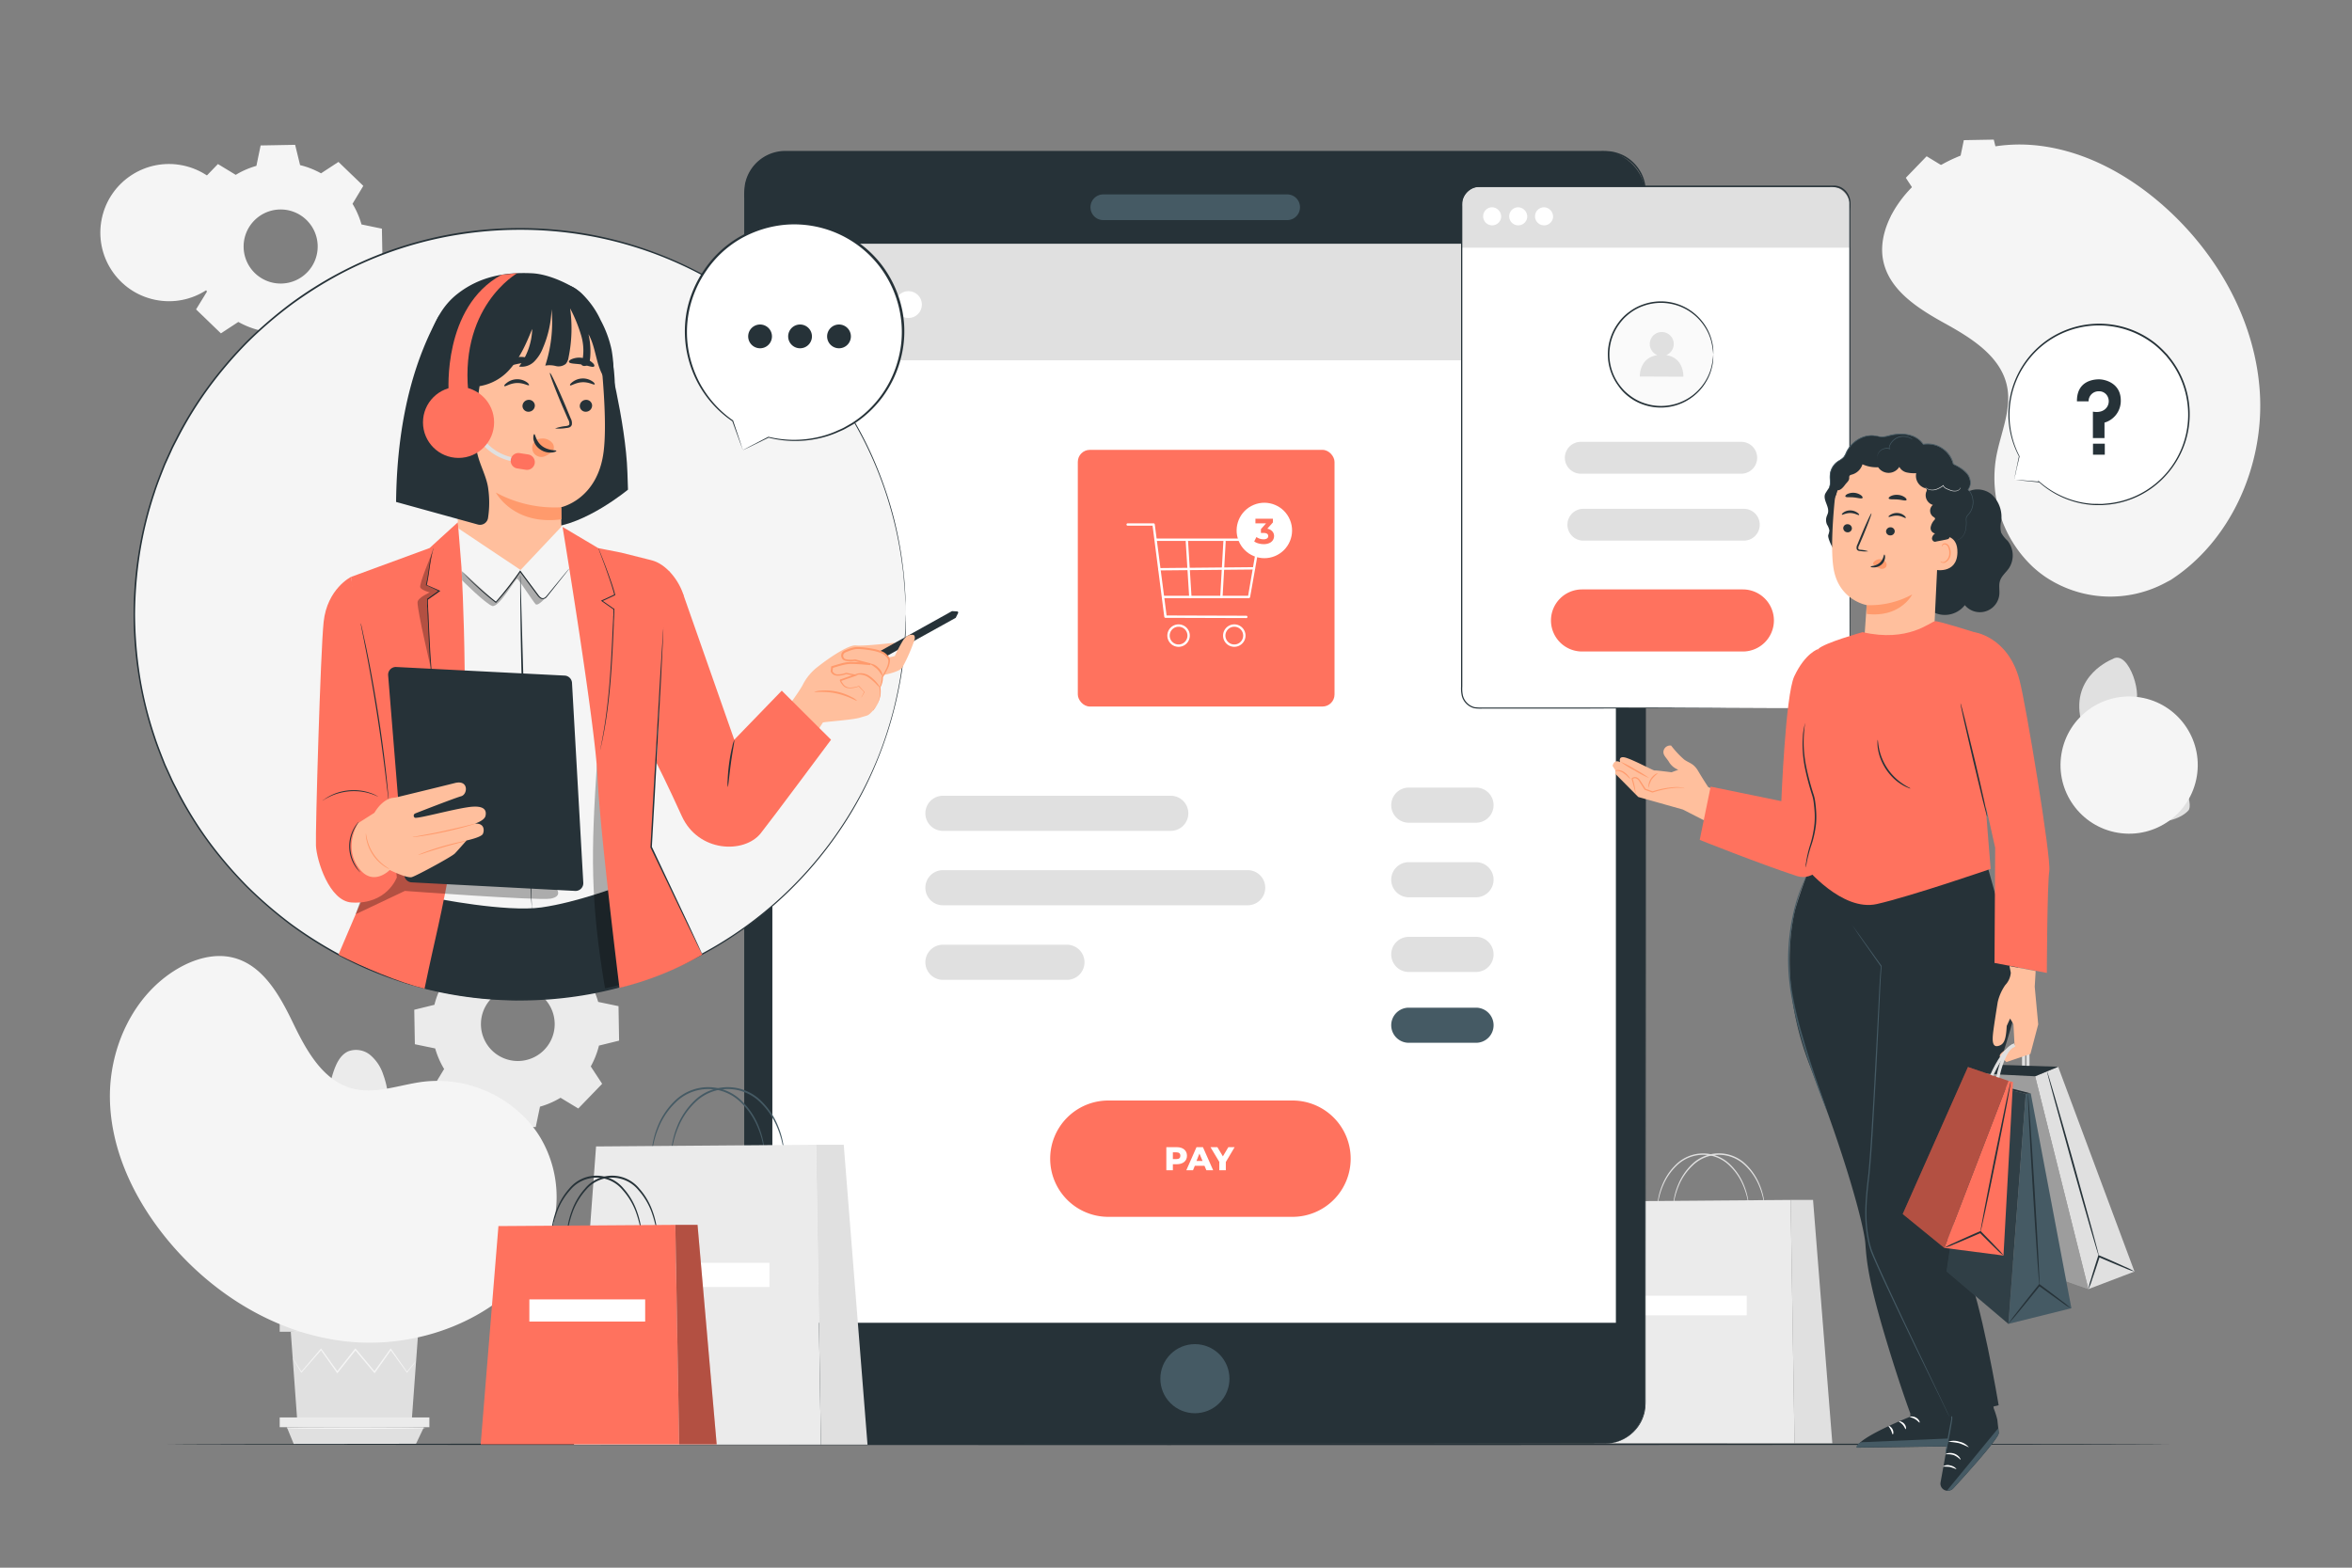 <svg xmlns="http://www.w3.org/2000/svg" viewBox="0 0 750 500"><rect x="0" y="0" width="750" height="500" fill="#808080" stroke="none"/><g id="background-complete"><path d="M150.82,303.87a27.12,27.12,0,0,1,6.55-2.85l1.35-6.48,11-.19,1.58,6.43a27.12,27.12,0,0,1,6.65,2.61l5.54-3.63,7.88,7.62L187.9,313a27.12,27.12,0,0,1,2.85,6.55l6.48,1.35.19,11L191,333.48a27.15,27.15,0,0,1-2.62,6.65l3.63,5.54-7.61,7.88-5.66-3.43a26.7,26.7,0,0,1-6.55,2.84l-1.35,6.49-11,.19-1.58-6.43a27,27,0,0,1-6.65-2.62l-5.54,3.63-7.88-7.61,3.43-5.66a27,27,0,0,1-2.85-6.56l-6.48-1.34-.19-11,6.43-1.58a27,27,0,0,1,2.62-6.65l-3.63-5.54,7.61-7.88,5.66,3.43Zm5.84,14.6a11.76,11.76,0,1,0,16.63-.29A11.75,11.75,0,0,0,156.66,318.47Z" style="fill:#ebebeb"></path><path d="M619.33,52.84a23.36,23.36,0,0,1,5.72-2.49l1.17-5.65,9.55-.17,1.38,5.61a23.11,23.11,0,0,1,5.79,2.28l4.83-3.16,6.87,6.63-3,4.94a23.1,23.1,0,0,1,2.48,5.71l5.65,1.17.17,9.55-5.61,1.38a23.11,23.11,0,0,1-2.28,5.79l3.17,4.83-6.64,6.87-4.93-3A23.43,23.43,0,0,1,638,95.62l-1.18,5.65-9.55.17-1.38-5.61a23.11,23.11,0,0,1-5.79-2.28l-4.83,3.17-6.87-6.64,3-4.93a23.43,23.43,0,0,1-2.48-5.71l-5.65-1.18L603,68.71l5.61-1.37a23.18,23.18,0,0,1,2.28-5.8l-3.17-4.83,6.64-6.87,4.93,3Zm5.1,12.72a10.24,10.24,0,1,0,14.48-.26A10.24,10.24,0,0,0,624.43,65.56Z" style="fill:#f5f5f5"></path><path d="M75.18,55.76a26.8,26.8,0,0,1,6.58-2.86l1.35-6.51,11-.2,1.58,6.47a26.66,26.66,0,0,1,6.68,2.62l5.56-3.64,7.92,7.64L112.41,65a26.8,26.8,0,0,1,2.86,6.58l6.51,1.35.2,11-6.46,1.58a27.24,27.24,0,0,1-2.63,6.68l3.64,5.56-7.64,7.92-5.69-3.45a26.8,26.8,0,0,1-6.58,2.86l-1.35,6.51-11,.2-1.58-6.46A27.24,27.24,0,0,1,76,102.68l-5.56,3.64-7.92-7.64L66,93a26.8,26.8,0,0,1-2.86-6.58L56.6,85.06l-.2-11,6.47-1.58a26.81,26.81,0,0,1,2.62-6.68l-3.64-5.56,7.64-7.92,5.69,3.45ZM81,70.42a11.81,11.81,0,1,0,16.7-.29A11.8,11.8,0,0,0,81,70.42Z" style="fill:#f5f5f5"></path><path d="M122.37,390c4.34-3.12,9.82-4.25,15.16-4.16,2.87.05,5.91.46,8.13,2.28s3.12,5.47,1.2,7.6a7.35,7.35,0,0,1-4.62,1.93c-4.09.56-8.73.51-11.62,3.45-1.66,1.67-2.55,4.18-4.67,5.2a5.32,5.32,0,0,1-6.17-1.72,9.09,9.09,0,0,1-1.63-6.53A10.23,10.23,0,0,1,122.37,390Z" style="fill:#ebebeb"></path><path d="M108.55,379c3.47,3.68,8.85,1.5,11.07-1.39s2.78-6.67,3.26-10.28c1.11-8.24,2.18-16.87-.7-24.67a13.62,13.62,0,0,0-4.07-6.13,7.11,7.11,0,0,0-7-1.24c-2.7,1.16-4,4.17-4.92,7a58.47,58.47,0,0,0-2,25.65c.58,4,1.67,8.12,4.41,11.08" style="fill:#ebebeb"></path><path d="M102.57,397.11c2.36-3.82,2.17-8.86.27-12.93s-5.32-7.27-9.07-9.74a40.94,40.94,0,0,0-14.55-5.92,14.44,14.44,0,0,0-6.17-.13,6.36,6.36,0,0,0-4.6,3.8c-1,2.89.82,5.95,2.67,8.39a103,103,0,0,0,10.77,12.09c3.13,3,6.65,5.91,10.89,6.85s8.38.15,10.1-2.95" style="fill:#ebebeb"></path><path d="M117.49,432.75a9.58,9.58,0,0,0,0-1.9c-.07-1.38-.15-3.11-.25-5.16a72.56,72.56,0,0,1,0-7.63,57.89,57.89,0,0,1,1.41-9.2,32.86,32.86,0,0,1,3.32-8.63,17,17,0,0,1,5-5.57,16.07,16.07,0,0,1,4.57-2.19,8.68,8.68,0,0,0,1.82-.55,9.43,9.43,0,0,0-1.9.25,14.68,14.68,0,0,0-4.79,2,17,17,0,0,0-5.3,5.65,32.2,32.2,0,0,0-3.46,8.81,55.15,55.15,0,0,0-1.37,9.35,65.18,65.18,0,0,0,.13,7.7c.15,2.18.35,3.94.5,5.15A8.09,8.09,0,0,0,117.49,432.75Z" style="fill:#e0e0e0"></path><path d="M117.26,436.92a3.36,3.36,0,0,0-.08-.87c-.1-.65-.22-1.46-.37-2.47-.32-2.14-.78-5.25-1.23-9.1-.94-7.7-1.5-16.05-1.94-27.87-.41-11.12-.67-24.1-.18-32.63.09-1.93.21-3.68.33-5.22s.21-2.86.33-3.93.16-1.84.22-2.49a3.91,3.91,0,0,0,0-.88,3.4,3.4,0,0,0-.18.86c-.1.65-.22,1.47-.37,2.47s-.31,2.4-.46,3.93S113,362,112.91,364a283.24,283.24,0,0,0-.4,30.35c.45,11.85,1.44,22.55,2.52,30.25.53,3.85,1.07,6.95,1.48,9.08.21,1,.38,1.81.52,2.45A3,3,0,0,0,117.26,436.92Z" style="fill:#e0e0e0"></path><path d="M114.29,425a15.83,15.83,0,0,0-.37-2.38c-.31-1.51-.85-3.68-1.67-6.32a88.79,88.79,0,0,0-3.48-9.06,78.52,78.52,0,0,0-5.55-10.5,59.91,59.91,0,0,0-14.15-16.22A30,30,0,0,0,86,378.45c-.47-.29-.89-.59-1.3-.81l-1.16-.57a16.45,16.45,0,0,0-2.18-1c-.09.18,3.11,1.47,7.41,4.88a63.08,63.08,0,0,1,13.85,16.19,88.68,88.68,0,0,1,5.56,10.4,95.57,95.57,0,0,1,3.6,8.95c.88,2.6,1.49,4.74,1.88,6.23A16.59,16.59,0,0,0,114.29,425Z" style="fill:#e0e0e0"></path><polygon points="92.72 424.75 94.79 453.17 131.29 453.17 133.37 424.75 92.72 424.75" style="fill:#e0e0e0"></polygon><rect x="89.19" y="413.55" width="48.53" height="11.2" style="fill:#e0e0e0"></rect><polygon points="89.19 452.08 89.19 455.19 91.47 455.19 136.92 455.19 136.92 452.08 89.19 452.08" style="fill:#ebebeb"></polygon><polygon points="93.71 460.65 91.47 455.19 135.18 455.19 132.58 460.65 93.71 460.65" style="fill:#e0e0e0"></polygon><path d="M132.69,434s-.05.1-.17.26L132,435l-2.13,2.72-.1.12-.09-.13c-1.33-1.85-3.12-4.32-5.22-7.22h.3l-5.14,7.28-.17.23-.18-.22c-1.89-2.26-4-4.71-6.1-7.26h.36l-.34.42-5.45,6.84-.19.23-.16-.24-5.15-7.28h.3l-6.34,7.22-.11.13-.09-.14c-.83-1.41-1.5-2.52-2-3.34l-.51-.88a1.82,1.82,0,0,1-.16-.32s.08.09.22.28.33.51.56.86c.51.79,1.21,1.89,2.08,3.27l-.2,0,6.24-7.31.16-.18.14.2,5.19,7.25h-.35l5.44-6.85.34-.42.17-.22.18.21,6.09,7.27-.35,0,5.2-7.25.15-.21.15.21c2.06,2.94,3.81,5.44,5.11,7.31h-.18l2.21-2.65.59-.69C132.61,434.11,132.68,434,132.69,434Z" style="fill:#f5f5f5"></path><path d="M133.88,424.57c0,.12-9.15.22-20.43.22S93,424.69,93,424.57s9.15-.23,20.43-.23S133.88,424.44,133.88,424.57Z" style="fill:#f5f5f5"></path><path d="M135.72,455.49c0,.13-9.94.23-22.2.23s-22.2-.1-22.2-.23,9.94-.22,22.2-.22S135.72,455.37,135.72,455.49Z" style="fill:#f5f5f5"></path><path d="M557.68,385s-.09-.68-.33-1.89a23.31,23.31,0,0,0-1.51-5,18.84,18.84,0,0,0-4.3-6.3,12,12,0,0,0-16.86-.06,18.86,18.86,0,0,0-4.32,6.28,23.75,23.75,0,0,0-1.53,5c-.24,1.21-.29,1.89-.34,1.88a2.6,2.6,0,0,1,0-.49c0-.33.06-.81.15-1.42a21.29,21.29,0,0,1,1.41-5.06,18.58,18.58,0,0,1,4.33-6.47,12.34,12.34,0,0,1,17.45.05,18.94,18.94,0,0,1,4.3,6.49,21.87,21.87,0,0,1,1.39,5.07c.09.61.13,1.09.15,1.42A1.62,1.62,0,0,1,557.68,385Z" style="fill:#e0e0e0"></path><path d="M562.72,385s-.09-.68-.33-1.89a23.31,23.31,0,0,0-1.51-5,18.84,18.84,0,0,0-4.3-6.3,12,12,0,0,0-16.85-.06A18.9,18.9,0,0,0,535.4,378a24.37,24.37,0,0,0-1.53,5c-.24,1.21-.29,1.89-.34,1.88a2.6,2.6,0,0,1,0-.49c0-.33.06-.81.15-1.42a21.29,21.29,0,0,1,1.41-5.06,18.72,18.72,0,0,1,4.33-6.47,12.34,12.34,0,0,1,17.45.05,18.94,18.94,0,0,1,4.3,6.49,21.87,21.87,0,0,1,1.39,5.07c.09.61.13,1.09.15,1.42A1.62,1.62,0,0,1,562.72,385Z" style="fill:#e0e0e0"></path><polygon points="514.07 383.15 570.99 382.71 572.24 460.31 508.36 460.31 514.07 383.15" style="fill:#ebebeb"></polygon><polygon points="570.99 382.71 578.14 382.71 584.29 460.31 572.24 460.31 570.99 382.71" style="fill:#e0e0e0"></polygon><rect x="524.58" y="413.26" width="32.42" height="6.24" style="fill:#fff"></rect><path d="M673.66,210.2s-13.33,5.07-10.14,19.27,9.49,25.33,16.09,30,15.37,2.31,18.24-1c1.65-1.89-1.89-12.3-7.31-12.86-2.49-.26-5,5.89-8.93,3.38s-9.79-16-9.3-19.37,6-2.94,7.93-4.19C683.84,223.14,678.89,206.87,673.66,210.2Z" style="fill:#e0e0e0"></path></g><g id="background-simple"><path d="M171.08,402.74l.85-1.41a37.19,37.19,0,0,0,.4-38.47,35.22,35.22,0,0,0-3.07-4.32A39,39,0,0,0,135,345c-7.53.94-15.12,4.07-22.44,2.22-9.53-2.4-14.86-12.13-19.1-20.92s-9.6-18.51-19.14-20.87c-6-1.48-12.39.41-17.72,3.56-14.11,8.33-21.81,25.2-21.55,41.42s7.57,31.66,17.74,44.25c14.25,17.64,34.93,30.7,57.66,33.18S157.59,421.24,171.08,402.74Z" style="fill:#f5f5f5"></path><path d="M692.14,185l-1.46.77A37.19,37.19,0,0,1,652.25,184a34.71,34.71,0,0,1-4.14-3.31,39,39,0,0,1-11.55-35c1.36-7.45,4.91-14.86,3.48-22.28-1.86-9.64-11.27-15.52-19.81-20.24S602.29,92.56,600.47,82.9c-1.14-6,1.1-12.34,4.54-17.49,9.12-13.61,26.4-20.35,42.58-19.19s31.18,9.34,43.18,20.21c16.81,15.22,28.68,36.6,29.88,59.43S711.36,172.59,692.14,185Z" style="fill:#f5f5f5"></path><circle cx="678.95" cy="244.02" r="21.88" transform="translate(328.62 874.73) rotate(-80.72)" style="fill:#f5f5f5"></circle><circle cx="53.88" cy="74.19" r="21.88" transform="translate(-29.73 111.83) rotate(-78.25)" style="fill:#f5f5f5"></circle></g><g id="Floor"><path d="M53.46,460.65c0-.14,142.89-.26,319.11-.26s319.13.12,319.13.26-142.85.26-319.13.26S53.46,460.8,53.46,460.65Z" style="fill:#263238"></path></g><g id="Device"><rect x="237.49" y="48.43" width="287.09" height="412" rx="12.81" style="fill:#263238"></rect><path d="M511.76,460.42l.9-.06a6.44,6.44,0,0,0,1.1-.13,10.9,10.9,0,0,0,1.5-.33,12.85,12.85,0,0,0,7.82-6.41,13.45,13.45,0,0,0,1.19-3.41,20.79,20.79,0,0,0,.24-4c0-2.83,0-5.92,0-9.27,0-6.71,0-14.44,0-23.14,0-34.83-.06-85.21-.1-147.47,0-31.12,0-65.22,0-101.83q0-27.45,0-56.73V78q0-7.53,0-15.14a19.5,19.5,0,0,0-.2-3.76,12,12,0,0,0-1.18-3.54,12.65,12.65,0,0,0-5.18-5.32,13.49,13.49,0,0,0-3.54-1.27,19.27,19.27,0,0,0-3.81-.25H250.34A12.51,12.51,0,0,0,238,58.92a22.38,22.38,0,0,0-.22,4.35v48.18q0,34.7,0,68.33c0,44.8,0,88,0,129.17s0,80.28,0,116.89v13.61c0,2.25,0,4.48,0,6.71a22.53,22.53,0,0,0,.15,3.3,12.49,12.49,0,0,0,.88,3.12,12.63,12.63,0,0,0,9.8,7.48,21.25,21.25,0,0,0,3.2.14h9.63l48.86,0,147.46.09,40.09.06,10.42,0,3.55,0-3.55,0-10.42,0-40.09.06-147.46.09-48.86,0h-9.63a21.21,21.21,0,0,1-3.27-.14,13.11,13.11,0,0,1-10.16-7.74,13.41,13.41,0,0,1-.91-3.25,21.05,21.05,0,0,1-.15-3.36c0-2.23,0-4.46,0-6.71V425.84c0-36.61,0-75.72,0-116.89s0-84.37,0-129.17q0-33.6,0-68.33V63.27a23.13,23.13,0,0,1,.23-4.46,13.08,13.08,0,0,1,12.91-10.67H510.4a19.87,19.87,0,0,1,3.91.25,14.36,14.36,0,0,1,3.7,1.33,13.35,13.35,0,0,1,5.39,5.55A12.73,12.73,0,0,1,524.63,59a20,20,0,0,1,.21,3.85V78q0,15,0,29.66,0,29.25,0,56.73c0,36.61,0,70.71,0,101.83,0,62.26-.07,112.64-.09,147.47,0,8.7,0,16.43,0,23.14,0,3.35,0,6.44,0,9.27a21.19,21.19,0,0,1-.25,4,13.7,13.7,0,0,1-1.22,3.44,13,13,0,0,1-4,4.52,12.72,12.72,0,0,1-3.94,1.88,10,10,0,0,1-1.51.33,6.25,6.25,0,0,1-1.11.11C512.07,460.42,511.76,460.42,511.76,460.42Z" style="fill:#263238"></path><circle cx="381.03" cy="439.72" r="11.02" transform="translate(-199.33 398.22) rotate(-45)" style="fill:#455a64"></circle><path d="M410.45,70.2H351.82a4.09,4.09,0,0,1-4.09-4.09h0A4.09,4.09,0,0,1,351.82,62h58.63a4.09,4.09,0,0,1,4.09,4.09h0A4.09,4.09,0,0,1,410.45,70.2Z" style="fill:#455a64"></path><rect x="246.29" y="77.82" width="268.98" height="344.07" style="fill:#fff"></rect><path d="M373.33,265H300.68a5.6,5.6,0,0,1-5.6-5.6h0a5.6,5.6,0,0,1,5.6-5.6h72.65a5.6,5.6,0,0,1,5.6,5.6h0A5.6,5.6,0,0,1,373.33,265Z" style="fill:#e0e0e0"></path><path d="M470.67,262.4H449.23a5.6,5.6,0,0,1-5.6-5.6h0a5.61,5.61,0,0,1,5.6-5.61h21.44a5.6,5.6,0,0,1,5.6,5.61h0A5.6,5.6,0,0,1,470.67,262.4Z" style="fill:#e0e0e0"></path><path d="M397.86,288.73H300.68a5.6,5.6,0,0,1-5.6-5.6h0a5.6,5.6,0,0,1,5.6-5.6h97.18a5.6,5.6,0,0,1,5.6,5.6h0A5.6,5.6,0,0,1,397.86,288.73Z" style="fill:#e0e0e0"></path><path d="M470.67,286.18H449.23a5.6,5.6,0,0,1-5.6-5.6h0a5.6,5.6,0,0,1,5.6-5.6h21.44a5.59,5.59,0,0,1,5.6,5.6h0A5.6,5.6,0,0,1,470.67,286.18Z" style="fill:#e0e0e0"></path><path d="M340.22,312.51H300.68a5.6,5.6,0,0,1-5.6-5.6h0a5.6,5.6,0,0,1,5.6-5.6h39.54a5.6,5.6,0,0,1,5.6,5.6h0A5.59,5.59,0,0,1,340.22,312.51Z" style="fill:#e0e0e0"></path><path d="M470.67,310H449.23a5.6,5.6,0,0,1-5.6-5.6h0a5.6,5.6,0,0,1,5.6-5.6h21.44a5.6,5.6,0,0,1,5.6,5.6h0A5.6,5.6,0,0,1,470.67,310Z" style="fill:#e0e0e0"></path><path d="M470.67,332.59H449.23a5.6,5.6,0,0,1-5.6-5.6h0a5.6,5.6,0,0,1,5.6-5.6h21.44a5.6,5.6,0,0,1,5.6,5.6h0A5.59,5.59,0,0,1,470.67,332.59Z" style="fill:#455a64"></path><rect x="343.69" y="143.48" width="81.86" height="81.86" rx="3.84" style="fill:#FF725E"></rect><path d="M398.26,190.76h-27a.38.38,0,0,1-.38-.38.37.37,0,0,1,.38-.37H398L401,172.52H368.68a.38.38,0,1,1,0-.75h32.81a.39.39,0,0,1,.29.13.39.39,0,0,1,.08.31l-3.23,18.24A.39.39,0,0,1,398.26,190.76Z" style="fill:#fff"></path><path d="M397.37,197.13h0l-25.74-.08a.37.37,0,0,1-.37-.33l-3.73-29.06h-7.94a.37.37,0,0,1-.38-.37.38.38,0,0,1,.38-.38h8.27a.38.38,0,0,1,.37.33L372,196.3l25.42.08a.38.38,0,0,1,.37.38A.37.37,0,0,1,397.37,197.13Z" style="fill:#fff"></path><path d="M375.82,206.3a3.58,3.58,0,1,1,3.58-3.58A3.58,3.58,0,0,1,375.82,206.3Zm0-6.41a2.83,2.83,0,1,0,2.83,2.83A2.83,2.83,0,0,0,375.82,199.89Z" style="fill:#fff"></path><path d="M393.59,206.3a3.58,3.58,0,1,1,3.58-3.58A3.59,3.59,0,0,1,393.59,206.3Zm0-6.41a2.83,2.83,0,1,0,2.83,2.83A2.83,2.83,0,0,0,393.59,199.89Z" style="fill:#fff"></path><path d="M379.57,190.76a.38.38,0,0,1-.37-.36l-1.1-17.64a.37.37,0,0,1,.35-.4.37.37,0,0,1,.4.35l1.1,17.65a.38.38,0,0,1-.35.39Z" style="fill:#fff"></path><path d="M389.46,190.76h0a.37.37,0,0,1-.36-.39l1-17.65a.36.36,0,0,1,.39-.35.38.38,0,0,1,.36.39l-1,17.65A.37.37,0,0,1,389.46,190.76Z" style="fill:#fff"></path><path d="M369.68,181.93a.37.37,0,0,1-.38-.37.38.38,0,0,1,.37-.38l30.2-.29h0a.37.37,0,0,1,.37.37.38.38,0,0,1-.37.38l-30.2.29Z" style="fill:#fff"></path><circle cx="403.17" cy="169.17" r="8.84" transform="translate(-34.04 166.19) rotate(-22.37)" style="fill:#fff"></circle><path d="M405.71,169.47a2.17,2.17,0,0,1,.56,1.51,2.33,2.33,0,0,1-.37,1.28,2.49,2.49,0,0,1-1.1.93,4.2,4.2,0,0,1-1.83.36,6.14,6.14,0,0,1-1.65-.23,4,4,0,0,1-1.38-.63l.71-1.41a3.46,3.46,0,0,0,1.05.53,4,4,0,0,0,1.23.19,1.93,1.93,0,0,0,1.09-.27.85.85,0,0,0,.39-.75c0-.65-.49-1-1.48-1h-.85v-1.22l1.64-1.85h-3.39v-1.48h5.57v1.2l-1.79,2A2.73,2.73,0,0,1,405.71,169.47Z" style="fill:#FF725E"></path><rect x="246.29" y="77.82" width="268.98" height="37.09" style="fill:#e0e0e0"></rect><path d="M268.52,97.14a4.29,4.29,0,1,1-4.29-4.29A4.3,4.3,0,0,1,268.52,97.14Z" style="fill:#fff"></path><circle cx="276.96" cy="97.14" r="4.29" style="fill:#fff"></circle><circle cx="289.68" cy="97.14" r="4.29" style="fill:#fff"></circle><path d="M412.16,388.1H353.42a18.54,18.54,0,0,1-18.54-18.54h0A18.54,18.54,0,0,1,353.42,351h58.74a18.54,18.54,0,0,1,18.54,18.53h0A18.54,18.54,0,0,1,412.16,388.1Z" style="fill:#FF725E"></path><path d="M378.5,368.61c0,1.67-1.26,2.71-3.27,2.71H374v1.92h-2.08v-7.36h3.36C377.24,365.88,378.5,366.93,378.5,368.61Zm-2.1,0c0-.69-.43-1.09-1.29-1.09H374v2.16h1.16C376,369.68,376.4,369.28,376.4,368.61Z" style="fill:#fff"></path><path d="M384.08,371.82H381l-.58,1.42h-2.13l3.25-7.36h2.05l3.26,7.36h-2.16Zm-.61-1.54-1-2.36-.94,2.36Z" style="fill:#fff"></path><path d="M390.89,370.61v2.63h-2.08v-2.67L386,365.88h2.2l1.75,2.93,1.74-2.93h2Z" style="fill:#fff"></path></g><g id="Bags"><path d="M243.83,367.87c-.06,0-.12-.84-.41-2.33a28.9,28.9,0,0,0-1.86-6.13,23.32,23.32,0,0,0-5.29-7.77,14.79,14.79,0,0,0-20.78-.07,23.36,23.36,0,0,0-5.34,7.75,29.12,29.12,0,0,0-1.88,6.12c-.3,1.49-.36,2.33-.42,2.32a2.82,2.82,0,0,1,0-.61,16.65,16.65,0,0,1,.19-1.75,26.7,26.7,0,0,1,1.73-6.24,23.12,23.12,0,0,1,5.35-8,15.2,15.2,0,0,1,21.5.07,23.29,23.29,0,0,1,5.31,8,26.86,26.86,0,0,1,1.7,6.24,16.65,16.65,0,0,1,.19,1.75A2.5,2.5,0,0,1,243.83,367.87Z" style="fill:#455a64"></path><path d="M250.05,367.87c-.06,0-.12-.84-.41-2.33a29.51,29.51,0,0,0-1.86-6.13,23.51,23.51,0,0,0-5.3-7.77,14.79,14.79,0,0,0-20.78-.07,23.17,23.17,0,0,0-5.33,7.75,29.26,29.26,0,0,0-1.89,6.12c-.29,1.49-.35,2.33-.41,2.32a2.18,2.18,0,0,1,0-.61c0-.4.07-1,.18-1.75a27.21,27.21,0,0,1,1.73-6.24,23.12,23.12,0,0,1,5.35-8,15.2,15.2,0,0,1,21.5.07,23.14,23.14,0,0,1,5.31,8,26.48,26.48,0,0,1,1.71,6.24c.11.76.16,1.35.18,1.75A3,3,0,0,1,250.05,367.87Z" style="fill:#455a64"></path><polygon points="190.07 365.65 260.24 365.11 261.77 460.76 183.03 460.76 190.07 365.65" style="fill:#ebebeb"></polygon><polygon points="260.24 365.11 269.05 365.11 276.63 460.76 261.77 460.76 260.24 365.11" style="fill:#e0e0e0"></polygon><rect x="199.43" y="402.77" width="45.94" height="7.7" style="fill:#fff"></rect><path d="M204.66,394.41a38.79,38.79,0,0,0-1.85-7.75,21.91,21.91,0,0,0-4.26-7.12,10.83,10.83,0,0,0-16.65-.07,21.88,21.88,0,0,0-4.29,7.1,38.7,38.7,0,0,0-1.88,7.75,2.08,2.08,0,0,1,0-.57c0-.37.05-.91.15-1.61a26.77,26.77,0,0,1,1.38-5.74,21.74,21.74,0,0,1,4.29-7.35,11.2,11.2,0,0,1,17.35.07,21.6,21.6,0,0,1,4.26,7.37,26.5,26.5,0,0,1,1.36,5.74c.09.7.13,1.25.14,1.62A2,2,0,0,1,204.66,394.41Z" style="fill:#263238"></path><path d="M209.66,394.41a38.47,38.47,0,0,0-1.86-7.75,21.74,21.74,0,0,0-4.26-7.12,10.83,10.83,0,0,0-16.65-.07,21.84,21.84,0,0,0-4.28,7.1,38.7,38.7,0,0,0-1.88,7.75,2.08,2.08,0,0,1,0-.57c0-.37.05-.91.14-1.61a26.77,26.77,0,0,1,1.38-5.74,21.61,21.61,0,0,1,4.3-7.35,11.19,11.19,0,0,1,17.34.07,21.64,21.64,0,0,1,4.27,7.37,27.11,27.11,0,0,1,1.36,5.74c.09.7.13,1.25.14,1.62A2,2,0,0,1,209.66,394.41Z" style="fill:#263238"></path><polygon points="158.94 391.05 215.35 390.66 216.58 460.65 153.28 460.65 158.94 391.05" style="fill:#FF725E"></polygon><polygon points="215.35 390.66 222.43 390.66 228.53 460.65 216.58 460.65 215.35 390.66" style="fill:#FF725E"></polygon><g style="opacity:0.3"><polygon points="215.35 390.66 222.43 390.66 228.53 460.65 216.58 460.65 215.35 390.66"></polygon></g><rect x="168.8" y="414.43" width="36.93" height="7.07" style="fill:#fff"></rect></g><g id="Tab"><rect x="466.08" y="59.48" width="123.78" height="166.36" rx="7.38" style="fill:#fff"></rect><path d="M472.25,59.48H583.71a6.16,6.16,0,0,1,6.16,6.16V79a0,0,0,0,1,0,0H466.08a0,0,0,0,1,0,0V65.64A6.16,6.16,0,0,1,472.25,59.48Z" style="fill:#e0e0e0"></path><path d="M584.78,225.84l.36,0a4.87,4.87,0,0,0,1-.21,5.17,5.17,0,0,0,3.08-2.75,6.25,6.25,0,0,0,.47-1.46,8.73,8.73,0,0,0,.09-1.72c0-1.22,0-2.55,0-4,0-2.89,0-6.22,0-10,0-15,0-36.69-.07-63.49,0-13.4,0-28.08,0-43.84q0-11.82,0-24.43c0-2.1,0-4.21,0-6.34,0-1,0-2.15,0-3.18a5.57,5.57,0,0,0-1.1-2.81,4.91,4.91,0,0,0-2.36-1.7,9.73,9.73,0,0,0-2.93-.22h-6.07l-106,0a4.67,4.67,0,0,0-3.11,1.21A5.55,5.55,0,0,0,466.39,64a10.27,10.27,0,0,0-.09,1.86V116c0,19.29,0,37.89,0,55.61q0,13.31,0,25.9,0,6.3,0,12.41V219a10.2,10.2,0,0,0,.21,2.89,5.15,5.15,0,0,0,3.66,3.64,14.06,14.06,0,0,0,2.61.12H505l58.36.08,15.87,0,4.13,0c.93,0,1.4,0,1.4,0l-1.4,0-4.13,0-15.87,0L505,226H472.75a13.54,13.54,0,0,1-2.68-.12,5.49,5.49,0,0,1-3.93-3.91,10.87,10.87,0,0,1-.24-3V210q0-6.1,0-12.41,0-12.58,0-25.9c0-17.72,0-36.32,0-55.61V65.87a9.91,9.91,0,0,1,.09-2,6,6,0,0,1,1.83-3.36,5.23,5.23,0,0,1,3.39-1.32l106,0h7.58a5.05,5.05,0,0,1,1.54.24,5.37,5.37,0,0,1,2.55,1.83,6.06,6.06,0,0,1,1.18,3c.07,1.11,0,2.15,0,3.22V74q0,12.6,0,24.43c0,15.76,0,30.44,0,43.84,0,26.8,0,48.49-.07,63.49,0,3.75,0,7.08,0,10,0,1.44,0,2.77,0,4a9,9,0,0,1-.1,1.74,6.86,6.86,0,0,1-.49,1.49,5.24,5.24,0,0,1-3.15,2.75,4.49,4.49,0,0,1-1,.18Z" style="fill:#263238"></path><path d="M478.69,69.23a2.88,2.88,0,1,1-2.87-3.12A3,3,0,0,1,478.69,69.23Z" style="fill:#fff"></path><path d="M487,69.23a2.88,2.88,0,1,1-2.87-3.12A3,3,0,0,1,487,69.23Z" style="fill:#fff"></path><path d="M495.24,69.23a2.88,2.88,0,1,1-2.87-3.12A3,3,0,0,1,495.24,69.23Z" style="fill:#fff"></path><path d="M556.07,172.43H504.89a5.07,5.07,0,0,1-5.07-5.07h0a5.07,5.07,0,0,1,5.07-5.08h51.18a5.07,5.07,0,0,1,5.07,5.08h0A5.07,5.07,0,0,1,556.07,172.43Z" style="fill:#e0e0e0"></path><path d="M555.22,151.08H504A5.08,5.08,0,0,1,499,146h0a5.08,5.08,0,0,1,5.07-5.08h51.18a5.08,5.08,0,0,1,5.07,5.08h0A5.08,5.08,0,0,1,555.22,151.08Z" style="fill:#e0e0e0"></path><circle cx="529.63" cy="113.02" r="16.69" transform="translate(75.21 407.61) rotate(-45)" style="fill:#fafafa"></circle><path d="M531.29,113.27a3.82,3.82,0,1,0-2.78,0c-5.87.83-5.61,6.82-5.61,6.82l13.89.06S537.11,114.09,531.29,113.27Z" style="fill:#e0e0e0"></path><path d="M546.32,113a24.7,24.7,0,0,0-.62-4,16,16,0,0,0-1.86-4.4,16.54,16.54,0,0,0-4.22-4.67,16.3,16.3,0,0,0-7-3.06,16.51,16.51,0,0,0-8.65.73,15.56,15.56,0,0,0-4.16,2.24A19.8,19.8,0,0,0,518,101.4a18.67,18.67,0,0,0-1.61,1.91,16.39,16.39,0,0,0,0,19.43,21.11,21.11,0,0,0,1.61,1.91,19.68,19.68,0,0,0,1.86,1.58,15.6,15.6,0,0,0,4.16,2.25,16.54,16.54,0,0,0,19.82-7,15.89,15.89,0,0,0,1.86-4.4,24.7,24.7,0,0,0,.62-4,.8.8,0,0,1,0,.27l0,.8a8.22,8.22,0,0,1-.1,1.29,12.29,12.29,0,0,1-.32,1.74,15.71,15.71,0,0,1-1.81,4.5,16.51,16.51,0,0,1-4.25,4.82,16.68,16.68,0,0,1-7.09,3.19,16.88,16.88,0,0,1-8.89-.7,15.78,15.78,0,0,1-4.29-2.3A15.29,15.29,0,0,1,516,123a16.82,16.82,0,0,1,0-20,15.29,15.29,0,0,1,3.59-3.59,15.75,15.75,0,0,1,4.29-2.29,16.88,16.88,0,0,1,8.89-.71,16.9,16.9,0,0,1,11.34,8,15.94,15.94,0,0,1,1.81,4.5,12.82,12.82,0,0,1,.32,1.74,8.25,8.25,0,0,1,.1,1.3c0,.32,0,.58,0,.79A.8.8,0,0,1,546.32,113Z" style="fill:#263238"></path><path d="M555.75,207.79H504.48a9.91,9.91,0,0,1-9.91-9.9h0a9.91,9.91,0,0,1,9.91-9.9h51.27a9.91,9.91,0,0,1,9.91,9.9h0A9.91,9.91,0,0,1,555.75,207.79Z" style="fill:#FF725E"></path></g><g id="speech-bubble-2"><path d="M642.3,153l1.61-7.38a28.73,28.73,0,1,1,6.36,8.11h0Z" style="fill:#fff"></path><path d="M642.3,153s.19,0,.54,0l1.55.12,5.9.49-.1.16h0l-.45-.67.61.53a28.74,28.74,0,0,0,12.2,6.33,27.59,27.59,0,0,0,4.33.69c.75.09,1.53,0,2.31.07l1.19,0,1.21-.11a28.16,28.16,0,0,0,9.93-2.65,28.47,28.47,0,0,0,10.33-43.07l-1.11-1.39-1.22-1.27a28.75,28.75,0,0,0-2.59-2.35,29.43,29.43,0,0,0-5.89-3.56,28.5,28.5,0,0,0-33.74,7.87A28.6,28.6,0,0,0,644,145.53l0,0v0c-.54,2.34-1,4.16-1.24,5.42-.15.61-.26,1.09-.34,1.43s-.13.5-.13.5,0-.16.09-.47.16-.81.28-1.41c.27-1.29.65-3.14,1.14-5.52v.07a28.56,28.56,0,0,1-3.37-13.42,28.95,28.95,0,0,1,46.79-22.74,29.81,29.81,0,0,1,2.64,2.39l1.25,1.3,1.12,1.41a28.9,28.9,0,0,1,4.78,26,29.2,29.2,0,0,1-6.1,10.88A28.6,28.6,0,0,1,671.61,161l-1.22.1-1.21,0c-.8,0-1.58,0-2.35-.08a29.51,29.51,0,0,1-4.37-.73,28.8,28.8,0,0,1-12.26-6.5l.16-.14h0l.12.19-.22,0-5.95-.62L642.8,153Z" style="fill:#263238"></path><path d="M662.29,128H666a3.18,3.18,0,0,1,3.26-3.2,3,3,0,0,1,2.94,1.94,3.36,3.36,0,0,1-.27,3c-.63,1-2,2-4.55,1.55v8.44h3.7v-4.94a7.22,7.22,0,0,0,5.19-7.06c0-5.48-4.9-6.75-7-6.75C667.7,121,662.22,121.41,662.29,128Z" style="fill:#263238"></path><rect x="667.41" y="141.51" width="3.76" height="3.51" style="fill:#263238"></rect></g><g id="character-2"><path d="M532.89,237.8a30.35,30.35,0,0,0,4.14,4.44c1.64,1.2,3,1.16,4.47,3.66s3.21,5.13,3.21,5.13,6.82,2.9,6.58,3.07-2.77,10.16-2.77,10.16l-11.9-6.07-14.21-4L515,246.71l.21-.84-1-1.6s.43-2.26,2.42-1.17c0,0-.86-2.34,2.06-1.36s8.56,4.08,8.94,4,5.39.57,5.39.57l2.15-.8a6,6,0,0,1-2.88-2.34c-.92-1.63-2.33-2.42-1.71-4.07A2.16,2.16,0,0,1,532.89,237.8Z" style="fill:#ffbf9d"></path><path d="M537.25,251.45a4.29,4.29,0,0,1-.79-.13,12,12,0,0,0-2.19-.06,31.24,31.24,0,0,0-7.26,1.5l-.07,0-.06,0-1.58-.56-.79-.29-.06,0,0,0-1.76-2.75a2,2,0,0,0-1-.9,1.26,1.26,0,0,0-1.13.22l.05-.17a22.44,22.44,0,0,1,1,5.13s-.1-.5-.33-1.38-.54-2.14-1-3.67l0-.1.08-.07a1.6,1.6,0,0,1,1.46-.31,2.49,2.49,0,0,1,1.2,1l1.77,2.73-.1-.08.79.28,1.58.57h-.14a28.29,28.29,0,0,1,7.38-1.38,9.73,9.73,0,0,1,2.22.19A2.89,2.89,0,0,1,537.25,251.45Z" style="fill:#ff9a6c"></path><path d="M525.88,248.17a34.12,34.12,0,0,1-4.7-2.45,33.65,33.65,0,0,1-4.49-2.8,34.37,34.37,0,0,1,4.69,2.45A35.06,35.06,0,0,1,525.88,248.17Z" style="fill:#ff9a6c"></path><path d="M519.83,248.39c-.05,0-.29-.19-.67-.56a9.85,9.85,0,0,0-1.53-1.3,4,4,0,0,0-1.83-.67c-.5,0-.82,0-.84,0s.28-.23.84-.26a3.62,3.62,0,0,1,2.05.61,6.56,6.56,0,0,1,1.53,1.46C519.7,248.06,519.87,248.35,519.83,248.39Z" style="fill:#ff9a6c"></path><path d="M528.67,246.63a11.07,11.07,0,0,0-2,2,10.79,10.79,0,0,0-1,2.63s-.11-.33,0-.87a4.79,4.79,0,0,1,.73-2,5,5,0,0,1,1.5-1.49C528.32,246.67,528.65,246.59,528.67,246.63Z" style="fill:#ff9a6c"></path><path d="M640.13,172.42a9.67,9.67,0,0,1-2-2.53,7.59,7.59,0,0,1,0-3.64,9.73,9.73,0,0,0-3.08-8.59c-2.45-2-6.43-2.18-8.68.05l-18.51,11.93a18.26,18.26,0,0,0-3.74,13.91,8.69,8.69,0,0,0,2.53,5.38c1.53,1.32,4.05,1.64,5.54.27A8.06,8.06,0,0,0,626.54,193a6.23,6.23,0,0,0,11-3.38c.13-1.44-.23-2.94.2-4.32.49-1.61,1.94-2.72,2.89-4.11A7.49,7.49,0,0,0,640.13,172.42Z" style="fill:#263238"></path><path d="M627.77,164a6,6,0,0,0-.27-7.82c1.19-1.37.86-3.54-.25-5a12.33,12.33,0,0,0-4.45-3.09,8.41,8.41,0,0,0-9.59-6.33c-2.06-3.2-6.68-3.85-10.44-2.92a10.16,10.16,0,0,1-2.78.5,18.3,18.3,0,0,1-2-.35c-3.76-.63-7.6,1.84-9.2,5.22a7,7,0,0,1-.86,1.57,9.24,9.24,0,0,1-1.92,1.39,5.87,5.87,0,0,0-2.47,4.28c-.11,1.43.3,3-.37,4.25a20.79,20.79,0,0,0-1.17,1.82c-.77,1.94,1.39,4,.9,6.06-.1.41-.31.79-.44,1.2a3.57,3.57,0,0,0,.14,2.55,5.27,5.27,0,0,1,.75,1.85,5.93,5.93,0,0,1-.36,1.48c-.3,1.21,2.23,6,3.29,6.71l32.26,1.39a6,6,0,0,0,4.85-4.91,2.15,2.15,0,0,1,.34-1.15,2.69,2.69,0,0,1,.9-.52c2.12-1,2.47-3.8,2.34-6.1a2.58,2.58,0,0,1,.05-1A3.61,3.61,0,0,1,627.77,164Z" style="fill:#263238"></path><path d="M617,198.41l-.09,0S617,198.36,617,198.41Z" style="fill:#ffbf9d"></path><path d="M585,160c.57-6.31,7.29-11.91,9.09-12.25a13.37,13.37,0,0,1,7.67-1.3,21.8,21.8,0,0,1,8.17,2.23,16.78,16.78,0,0,1,8.63,15l-1.66,34.63c-3.75,4.14-14.05,7.7-14.05,7.7s-6.56,1.48-8.43-1.13c0,0,.82-11.92.82-11.9s-9.18-1.57-10.63-12.15C583.85,175.64,584.33,167.05,585,160Z" style="fill:#ffbf9d"></path><path d="M587.77,168.38a1.36,1.36,0,0,0,1.3,1.39,1.32,1.32,0,0,0,1.46-1.18,1.36,1.36,0,0,0-1.3-1.39A1.31,1.31,0,0,0,587.77,168.38Z" style="fill:#263238"></path><path d="M587.34,164.15c.16.18,1.23-.56,2.72-.52s2.56.8,2.73.62-.09-.4-.55-.75a4,4,0,0,0-2.18-.71,3.72,3.72,0,0,0-2.18.63C587.42,163.75,587.25,164.06,587.34,164.15Z" style="fill:#263238"></path><path d="M595.76,175.83a10.11,10.11,0,0,0-2.41-.48c-.37,0-.73-.13-.79-.39a1.91,1.91,0,0,1,.28-1.09l1.2-2.8c1.66-4,2.87-7.27,2.71-7.33s-1.65,3.11-3.31,7.1c-.4,1-.79,1.92-1.15,2.82a2.07,2.07,0,0,0-.23,1.45.94.94,0,0,0,.61.56,2.71,2.71,0,0,0,.64.1A9.69,9.69,0,0,0,595.76,175.83Z" style="fill:#263238"></path><path d="M595.16,193a28.11,28.11,0,0,0,14.6-3.41s-3.68,7.47-14.46,6.23Z" style="fill:#ff9a6c"></path><path d="M588.46,158.36c.24.36,1.39.15,2.72.29s2.42.51,2.72.19c.14-.15,0-.5-.45-.87a4.36,4.36,0,0,0-4.39-.39C588.55,157.86,588.36,158.18,588.46,158.36Z" style="fill:#263238"></path><path d="M604.19,169.48a1.36,1.36,0,0,1-1.42,1.28,1.3,1.3,0,0,1-1.35-1.3,1.38,1.38,0,0,1,1.42-1.28A1.31,1.31,0,0,1,604.19,169.48Z" style="fill:#263238"></path><path d="M607.7,165.2c-.18.17-1.18-.65-2.67-.74s-2.62.58-2.77.39.12-.39.62-.7a3.81,3.81,0,0,1,2.23-.53,3.67,3.67,0,0,1,2.11.81C607.66,164.8,607.79,165.13,607.7,165.2Z" style="fill:#263238"></path><path d="M607.91,159.51c-.32.31-1.44-.1-2.82-.2s-2.56.06-2.81-.3c-.11-.17.1-.49.63-.77a4.38,4.38,0,0,1,2.33-.4,4.21,4.21,0,0,1,2.2.8C607.91,159,608.05,159.35,607.91,159.51Z" style="fill:#263238"></path><path d="M616.54,173.68c0-.79,1-2.62,1.79-2.72,2.13-.27,5.94,0,5.85,5.24-.13,7.18-7.5,5.57-7.5,5.37S616.46,176.38,616.54,173.68Z" style="fill:#ffbf9d"></path><path d="M618.75,179s.13.09.35.19a1.29,1.29,0,0,0,.95,0,3.08,3.08,0,0,0,1.52-2.76,4.14,4.14,0,0,0-.32-1.79,1.47,1.47,0,0,0-1-1,.64.64,0,0,0-.76.33c-.11.2-.06.34-.1.35s-.16-.12-.09-.41a.76.76,0,0,1,.3-.45,1,1,0,0,1,.71-.17,1.79,1.79,0,0,1,1.32,1.14,4.09,4.09,0,0,1,.4,2,3.25,3.25,0,0,1-1.92,3.07,1.43,1.43,0,0,1-1.17-.21C618.76,179.15,618.73,179,618.75,179Z" style="fill:#ff9a6c"></path><path d="M583.32,160.1a4.19,4.19,0,0,0,2.45-3.79c1,.31,2-.9,2.6-1.72s1.32-1.22,1.3-2.22a1.08,1.08,0,0,1,.09-.59c.15-.27.5-.35.81-.43a4.86,4.86,0,0,0,3.33-3.27,10.6,10.6,0,0,0,5,.94,4,4,0,0,0,6.75-.12,3.55,3.55,0,0,0,2.34,1.78,10.75,10.75,0,0,0,3.05.23,4.12,4.12,0,0,0,2.66,4.74,1,1,0,0,1,.68.41,1.06,1.06,0,0,1-.14.8,3.23,3.23,0,0,0,2.12,4.18,2.37,2.37,0,0,0,.13,3.79c.26.16.6.36.55.66a.56.56,0,0,1-.17.31,4.69,4.69,0,0,0-1.22,2.34,1.74,1.74,0,0,0,1.41,2,2.24,2.24,0,0,0-1,1.55c0,.62.6,1.27,1.2,1.06.26-.09,3.94-.7,4.11-.91,2.15-2.71-.39-5.82-.51-9.24a21.82,21.82,0,0,0-2.93-9.78,16.32,16.32,0,0,0-2.52-3.53,22.49,22.49,0,0,0-4-3,20.29,20.29,0,0,0-5.84-2.89c-3.94-1-8.11.29-11.85,1.87a17.31,17.31,0,0,0-4.06,2.2,15.35,15.35,0,0,0-3.48,4.21,18.84,18.84,0,0,0-2.85,7.29" style="fill:#263238"></path><path d="M582,157.56a2.65,2.65,0,0,1,.41-.76c.16-.24.39-.51.61-.86a3.31,3.31,0,0,0,.45-1.33,10.48,10.48,0,0,0,0-1.78,7.86,7.86,0,0,1,.12-2.13,6,6,0,0,1,1-2.24,5.76,5.76,0,0,1,.93-1,8.3,8.3,0,0,1,1.19-.81,4.8,4.8,0,0,0,1.14-.92,5.67,5.67,0,0,0,.73-1.33,9.43,9.43,0,0,1,1.87-2.73,9.61,9.61,0,0,1,2.9-2.07,9,9,0,0,1,1.79-.6,7.45,7.45,0,0,1,2.93-.06c.33.05.65.13,1,.2a5,5,0,0,0,2,0c.66-.11,1.32-.33,2-.47a12.23,12.23,0,0,1,2.1-.31,12.89,12.89,0,0,1,2.15,0,10.52,10.52,0,0,1,2.15.44,7.24,7.24,0,0,1,3.64,2.48l.26.36-.11-.05a8.43,8.43,0,0,1,6.3,1.42,8,8,0,0,1,3.42,5l-.06-.08a23,23,0,0,1,2.54,1.4,7.61,7.61,0,0,1,2.06,1.89,4.86,4.86,0,0,1,.89,2.51,3.33,3.33,0,0,1-.77,2.4v-.12a5.91,5.91,0,0,1,1.59,3.73,6,6,0,0,1-.86,3.55,6.3,6.3,0,0,1-.51.7,6.1,6.1,0,0,0-.53.63,1.52,1.52,0,0,0-.28.7,4.57,4.57,0,0,0,0,.74,11.4,11.4,0,0,1-.15,2.73,5.7,5.7,0,0,1-.78,2,3.7,3.7,0,0,1-1.18,1.14c-.38.23-.72.32-.91.44a3.09,3.09,0,0,0-.28.21,1.07,1.07,0,0,1,.26-.23c.19-.14.53-.23.9-.47a3.48,3.48,0,0,0,1.14-1.13,5.4,5.4,0,0,0,.74-2,11.2,11.2,0,0,0,.13-2.7,5,5,0,0,1,0-.77,1.67,1.67,0,0,1,.3-.76,6.42,6.42,0,0,1,.53-.64,6.94,6.94,0,0,0,.49-.68,5.92,5.92,0,0,0,.82-3.46,5.69,5.69,0,0,0-1.56-3.62l-.06-.06.06-.06a3.19,3.19,0,0,0,.72-2.28,4.62,4.62,0,0,0-.87-2.41,7.33,7.33,0,0,0-2-1.83,22.69,22.69,0,0,0-2.53-1.38l0,0v0a7.82,7.82,0,0,0-3.34-4.87,8.18,8.18,0,0,0-6.13-1.37h-.07l0-.06-.26-.35a6.93,6.93,0,0,0-3.53-2.4,10.9,10.9,0,0,0-2.1-.44,13.67,13.67,0,0,0-2.12,0,12.78,12.78,0,0,0-2.06.3c-.67.14-1.33.36-2,.47a5.11,5.11,0,0,1-1,.08,5.7,5.7,0,0,1-1-.14l-1-.2c-.32,0-.64-.09-1-.1a7.83,7.83,0,0,0-1.88.16,9,9,0,0,0-1.75.58,9.59,9.59,0,0,0-2.86,2,9.23,9.23,0,0,0-1.84,2.68,6.24,6.24,0,0,1-.76,1.36,4.57,4.57,0,0,1-1.19.94,9.24,9.24,0,0,0-1.17.8,5.94,5.94,0,0,0-.92,1,5.81,5.81,0,0,0-1,2.19,7.59,7.59,0,0,0-.13,2.1,9.51,9.51,0,0,1,0,1.79A3.22,3.22,0,0,1,583,156c-.23.35-.46.62-.63.85a4.56,4.56,0,0,0-.35.54Z" style="fill:#455a64"></path><path d="M609.8,140.13s-.19-.11-.54-.29a5.12,5.12,0,0,0-1.6-.5,4.69,4.69,0,0,0-2.42.28A4.8,4.8,0,0,0,603,141.5a4,4,0,0,0-.39.81.91.91,0,0,0,0,.76l.17.24-.3-.09a3.15,3.15,0,0,0-2.28.21,2.88,2.88,0,0,0-1.28,1.29,3,3,0,0,0-.32,1.18,4,4,0,0,1,0,.45s0,0,0-.12a1.37,1.37,0,0,1,0-.33,2.85,2.85,0,0,1,.27-1.23,3,3,0,0,1,1.32-1.4,3.26,3.26,0,0,1,2.44-.25l-.12.16a1.07,1.07,0,0,1-.07-.94,4.15,4.15,0,0,1,.41-.85,4.91,4.91,0,0,1,2.37-2,4.75,4.75,0,0,1,2.53-.24,4.83,4.83,0,0,1,1.61.57l.38.26Z" style="fill:#455a64"></path><path d="M625.21,155.46s0,0,0,.13a1.32,1.32,0,0,1-.17.34,2,2,0,0,1-1.21.74,3.81,3.81,0,0,1-2.1-.28,10.73,10.73,0,0,1-1.14-.48,2,2,0,0,1-1-.93l0-.12.17.06a8.51,8.51,0,0,1-2.21,1.22,3.89,3.89,0,0,1-2.08.15,2.8,2.8,0,0,1-1.25-.59,1.51,1.51,0,0,1-.26-.28c0-.07-.08-.1-.07-.11s.13.13.38.32a2.9,2.9,0,0,0,1.23.52,3.89,3.89,0,0,0,2-.2,8.75,8.75,0,0,0,2.15-1.2l.12-.09,0,.14,0,.1a1.74,1.74,0,0,0,.89.82,11.78,11.78,0,0,0,1.12.48,3.7,3.7,0,0,0,2,.32,1.94,1.94,0,0,0,1.17-.64A3.87,3.87,0,0,0,625.21,155.46Z" style="fill:#e0e0e0"></path><path d="M597.41,179.37a2.52,2.52,0,0,1,2.23-1,2.31,2.31,0,0,1,1.6.81,1.44,1.44,0,0,1,.16,1.66,1.7,1.7,0,0,1-1.81.51,5.25,5.25,0,0,1-1.81-1,1.42,1.42,0,0,1-.41-.4.45.45,0,0,1,0-.52" style="fill:#ff9a6c"></path><path d="M600.86,176.88c-.23,0-.19,1.5-1.45,2.61s-2.88,1-2.89,1.2.37.28,1.05.28a3.73,3.73,0,0,0,2.41-.91,3.27,3.27,0,0,0,1.12-2.19C601.14,177.23,601,176.86,600.86,176.88Z" style="fill:#263238"></path><path d="M609.16,450.83v1s-17,6.77-17.11,9.9l33.81-.48-.63-10.87A19.92,19.92,0,0,1,609.16,450.83Z" style="fill:#263238"></path><path d="M625.86,461.22l-.15-2.62L593.36,460s-1.49.66-1.31,1.68Z" style="fill:#455a64"></path><path d="M609.05,451.9c0,.16.83.22,1.65.72s1.26,1.17,1.41,1.1-.11-1-1.11-1.57S609,451.75,609.05,451.9Z" style="fill:#fff"></path><path d="M605.52,453.37c0,.15.68.41,1.26,1.08s.74,1.38.9,1.37.26-.91-.47-1.73S605.52,453.21,605.52,453.37Z" style="fill:#fff"></path><path d="M603.57,457.5c.15,0,.37-.77-.07-1.64s-1.21-1.2-1.28-1.07.42.59.76,1.31S603.41,457.48,603.57,457.5Z" style="fill:#fff"></path><path d="M636.9,452.78a30.22,30.22,0,0,0-.95-3.1l-.19-.48h0l-2.93-18-12.12,1.25L622.87,453l-.09-.08-.84,2.48-3.14,17.38a2.26,2.26,0,0,0,1.62,2.59,2.46,2.46,0,0,0,2.43-.67c3.17-3.45,14.79-16.18,14.51-17.73Z" style="fill:#263238"></path><path d="M620.85,475.4l16.38-19.92.08.91a2.44,2.44,0,0,1-.66,2.08c-1.29,2-4.94,6.56-13.74,16.18a2.38,2.38,0,0,1-2.06.75Z" style="fill:#455a64"></path><path d="M625.17,465.58a7,7,0,0,0-2.16-1.49,7.36,7.36,0,0,0-2.66-.24c0-.06.25-.25.77-.37a4,4,0,0,1,2.08.16,3.64,3.64,0,0,1,1.65,1.18C625.16,465.24,625.22,465.55,625.17,465.58Z" style="fill:#fff"></path><path d="M623.82,468.59a19,19,0,0,0-2.11-.74,20.71,20.71,0,0,0-2.24-.08,2.74,2.74,0,0,1,2.35-.39C623.19,467.63,623.93,468.52,623.82,468.59Z" style="fill:#fff"></path><path d="M627.84,461.63a23.49,23.49,0,0,0-3.16-1.35,25.83,25.83,0,0,0-3.45-.45,5.47,5.47,0,0,1,3.59,0A5.17,5.17,0,0,1,627.84,461.63Z" style="fill:#fff"></path><path d="M622.36,450.05a14.26,14.26,0,0,1,.17,2.68h0v0c-.18,1.16-.43,2.64-.72,4.24-.35,1.9-.68,3.62-.95,4.86a9.79,9.79,0,0,1-.51,2,9.6,9.6,0,0,1,.22-2c.18-1.26.47-3,.81-4.88.3-1.6.58-3.08.82-4.22v0A14.26,14.26,0,0,1,622.36,450.05Z" style="fill:#455a64"></path><path d="M642.84,321.47c4.25-19.86-8.84-40.16-8.84-40.16l-34.08,26.85s-7.22,80.35-3,90.77,24.72,52.94,24.72,52.94l15.69-3.68s-5.81-34.65-10.47-43.44c-3.35-6.33-8.84-9.34-6.28-17.59S639.36,337.71,642.84,321.47Z" style="fill:#263238"></path><path d="M572.46,290l0,0a177.78,177.78,0,0,1,8.23-21.85s10.65,8.42,20.36,10.36,31.36-7.09,31.36-7.09l3.85,13.83-31.12,20.5c1.16,2.32,3.78,9,2,19.07-2.19,12.76,2.19,48,8.58,70.62s6.81,56.09,6.81,56.09c-4.27,2.35-8.95,1.7-13.37-.72,0,0-3.15-8.4-7.4-22.45-5.83-19.25-6.5-25.54-6.93-31.62s-6.61-28.65-17.7-56.87C567,314,571.62,293.3,572.46,290Z" style="fill:#263238"></path><path d="M590.34,294.7l.18.22.49.66,1.9,2.61,7.11,9.9,0,0v.05c-.35,3.7-.48,8-.72,12.79s-.49,10.07-.77,15.73-.64,11.71-1,18.05-.73,13-1.38,19.79c-.68,5.67-1.29,11.25-.79,16.6a39.11,39.11,0,0,0,.56,3.95,25.52,25.52,0,0,0,1,3.78c.93,2.41,2,4.74,3,7,4.14,9.06,8,17.16,11.25,24l7.68,16.11,2.08,4.39.54,1.14c.11.26.16.4.16.4l-.2-.38-.58-1.13L618.75,446,610.94,430c-3.27-6.8-7.17-14.88-11.34-23.94-1-2.27-2.1-4.58-3.05-7a25,25,0,0,1-1-3.83,37.57,37.57,0,0,1-.57-4c-.51-5.41.09-11,.78-16.68.65-6.8,1-13.44,1.39-19.77s.69-12.39,1-18.05.58-10.93.83-15.72.41-9.09.79-12.8l0,.08-7-10L591,295.62l-.46-.68A1.14,1.14,0,0,1,590.34,294.7Z" style="fill:#455a64"></path><path d="M582.44,354a4.32,4.32,0,0,1-.33-.73l-.84-2.14c-.72-1.86-1.74-4.56-2.93-7.93s-2.56-7.39-3.88-11.93a118.51,118.51,0,0,1-3.47-15,66.76,66.76,0,0,1,1.53-27.73,48.49,48.49,0,0,1,2.92-7.95c.39-.92.8-1.58,1-2.05a5.7,5.7,0,0,1,.4-.69,4.43,4.43,0,0,1-.3.74c-.21.48-.58,1.16-1,2.09a54.81,54.81,0,0,0-2.74,8,68.39,68.39,0,0,0-1.36,27.55A122.58,122.58,0,0,0,575,331.11c1.29,4.53,2.61,8.57,3.75,11.95s2.09,6,2.77,8l.75,2.17A4.25,4.25,0,0,1,582.44,354Z" style="fill:#455a64"></path><path d="M579.79,207s-4.14,1.24-7.65,8.74c-2.79,6-4.11,39.78-4.11,39.78l-22.54-4.63L542,267.88s18.94,7.57,31,11.53c5.45,1.79,9.74-4.55,10.35-6.19,2-5.28-.61-43.84-.61-43.84Z" style="fill:#FF725E"></path><path d="M577.92,219.28,579.79,207c1.83-1.94,14.15-5.38,14.15-5.38,14.55,3.34,21.58-3.27,23.08-3.49,1-.15,12.15,3.37,12.15,3.37l5.6,32.73s-1.33,23.83-1.44,24,1.45,18.89,1.45,18.89-25.16,8.68-36.27,11.21-22.73-11.7-22.73-11.7c2.51-6.62,3.57-14.65,3.05-24.2Z" style="fill:#FF725E"></path><path d="M598.76,236c.1,0,.1,1.11.45,2.84a17.94,17.94,0,0,0,7.49,11.12c1.47,1,2.5,1.39,2.46,1.48s-.28,0-.75-.21a11.43,11.43,0,0,1-1.91-.95,15.61,15.61,0,0,1-2.54-1.9,18.27,18.27,0,0,1-2.54-3,18.07,18.07,0,0,1-1.78-3.46,15.73,15.73,0,0,1-.81-3.06,11.34,11.34,0,0,1-.15-2.13C598.69,236.24,598.72,236,598.76,236Z" style="fill:#263238"></path><path d="M575.6,230.66a43.93,43.93,0,0,0-.45,6.81,42,42,0,0,0,.87,7.35,85.55,85.55,0,0,0,2.36,8.78,12.56,12.56,0,0,1,.48,2.38c.11.79.19,1.57.24,2.33a27.26,27.26,0,0,1,0,4.43,32.38,32.38,0,0,1-1.66,7.29,48.56,48.56,0,0,0-1.27,4.84,15.53,15.53,0,0,1-.38,1.8,1.52,1.52,0,0,1,0-.47c0-.32.06-.78.16-1.36a38,38,0,0,1,1.12-4.91,34.63,34.63,0,0,0,1.53-7.23,26.38,26.38,0,0,0,0-4.35c-.06-.76-.13-1.52-.24-2.3a12.2,12.2,0,0,0-.47-2.3,83.47,83.47,0,0,1-2.34-8.84,40,40,0,0,1-.76-7.43c0-1.07.07-2,.11-2.87s.18-1.57.29-2.16.2-1,.28-1.34S575.58,230.65,575.6,230.66Z" style="fill:#263238"></path><path d="M629.17,201.54S640.29,202.75,644,217c2,7.55,10.14,56.63,9.47,60.85s-.78,32.45-.78,32.45L636,307.12l.22-36.73-8.5-38-4.84-20.67Z" style="fill:#FF725E"></path><path d="M625.17,224.31c.14,0,2.17,8.05,4.53,18s4.17,18.13,4,18.16-2.17-8-4.53-18S625,224.34,625.17,224.31Z" style="fill:#263238"></path><rect x="644.78" y="336.08" width="1" height="3.85" style="fill:#e0e0e0"></rect><polygon points="656.3 340.23 680.64 405.55 665.94 411.15 648.96 343.27 656.3 340.23" style="fill:#e0e0e0"></polygon><polygon points="665.94 411.15 633.26 399.65 631.48 342.39 648.96 343.27 665.94 411.15" style="fill:#e0e0e0"></polygon><path d="M665.94,411.15a19.4,19.4,0,0,1,.8-3.11c.56-1.9,1.37-4.53,2.31-7.46l.09-.3.29.13.6.26c3,1.27,5.63,2.46,7.55,3.34a21.39,21.39,0,0,1,3.06,1.54,20.69,20.69,0,0,1-3.22-1.17c-2-.79-4.65-1.92-7.61-3.19l-.61-.26.38-.18c-.94,2.93-1.82,5.54-2.47,7.41A17.78,17.78,0,0,1,665.94,411.15Z" style="fill:#263238"></path><path d="M652.75,341.68c.15,0,4,13.13,8.55,29.42s8.16,29.52,8,29.57-4-13.13-8.55-29.42S652.6,341.72,652.75,341.68Z" style="fill:#263238"></path><g style="opacity:0.3"><polygon points="665.94 411.15 633.26 399.65 631.48 342.39 648.96 343.27 665.94 411.15"></polygon></g><polygon points="660.52 417.25 640.43 422.24 645.97 348.87 647.56 348.73 660.52 417.25" style="fill:#455a64"></polygon><polygon points="640.43 422.24 620.72 405.51 629.72 344.83 645.97 348.87 640.43 422.24" style="fill:#455a64"></polygon><g style="opacity:0.3"><polygon points="640.43 422.24 620.72 405.51 629.72 344.83 645.97 348.87 640.43 422.24"></polygon></g><path d="M640.43,422.24a4.6,4.6,0,0,1,.61-.93c.42-.58,1-1.4,1.82-2.41,1.55-2,3.73-4.78,6.16-7.82l1.1-1.35.17-.22.21.17c2.8,2.07,5.26,3.92,7,5.28a23.73,23.73,0,0,1,2.75,2.26,26.68,26.68,0,0,1-3-2c-1.81-1.27-4.31-3.07-7.12-5.13l.39-.05-1.09,1.36c-2.44,3-4.66,5.76-6.3,7.71-.82,1-1.48,1.76-2,2.3S640.46,422.27,640.43,422.24Z" style="fill:#263238"></path><path d="M646.67,348.91c.15,0,1.1,13.64,2.11,30.48s1.71,30.5,1.56,30.51-1.11-13.63-2.12-30.48S646.51,348.92,646.67,348.91Z" style="fill:#263238"></path><polygon points="641.9 345.12 638.87 400.45 619.99 398.01 640.48 344.75 641.9 345.12" style="fill:#FF725E"></polygon><polygon points="619.99 398.01 606.74 387.2 627.54 340.31 640.48 344.75 619.99 398.01" style="fill:#FF725E"></polygon><g style="opacity:0.3"><polygon points="619.99 398.01 606.74 387.2 627.54 340.31 640.48 344.75 619.99 398.01"></polygon></g><path d="M620,398a18.56,18.56,0,0,1,3-1.54c1.89-.89,4.52-2.07,7.44-3.35l.95-.41.18-.08.13.14c2.07,2.1,3.89,4,5.18,5.37a16.07,16.07,0,0,1,2,2.3,17.31,17.31,0,0,1-2.27-2c-1.36-1.31-3.22-3.15-5.3-5.25l.32.06-1,.42c-2.92,1.28-5.57,2.4-7.51,3.19A21,21,0,0,1,620,398Z" style="fill:#263238"></path><path d="M641.2,344.94c.16,0-1.89,10.81-4.57,24.07s-5,24-5.13,24,1.9-10.81,4.58-24.08S641.05,344.91,641.2,344.94Z" style="fill:#263238"></path><polygon points="656.3 340.23 636.05 339.59 636.6 342.65 648.96 343.27 656.3 340.23" style="fill:#263238"></polygon><polygon points="647.56 348.73 641.78 347.24 641.78 347.83 645.97 348.87 647.56 348.73" style="fill:#263238"></polygon><rect x="646.16" y="336.08" width="1" height="3.85" style="fill:#e0e0e0"></rect><path d="M641.2,310.25a6.5,6.5,0,0,1-1.77,3.93,15.68,15.68,0,0,0-2.4,5.4s-1.21,7.46-1.48,9.88-.25,4.62,1.65,4.14,2.46-2,2.7-6.38l1.07-2.36,1.07,1.77.35,6.68s-5.07,2.28-4.7,3.6S639,338,639,338l.81.73,7.64-2.58,2.49-9.44-1.11-12,.3-5-8.36-1.6Z" style="fill:#ffbf9d"></path><path d="M637.58,343.68l-1-.18c.07-.39,1.78-9.5,5.64-10.67l.29,1C639.81,334.61,638,341.21,637.58,343.68Z" style="fill:#e0e0e0"></path><path d="M635.61,343.12l-.92-.39c.15-.36,3.76-8.75,7.55-9.9l.29,1C639.75,334.63,636.59,340.81,635.61,343.12Z" style="fill:#e0e0e0"></path></g><g id="character-1"><circle cx="165.84" cy="195.96" r="122.97" style="fill:#f5f5f5"></circle><path d="M288.81,196s0-.67-.08-2c0-.66,0-1.48-.07-2.46s-.05-2.11-.18-3.39-.21-2.72-.34-4.3-.41-3.3-.65-5.16a126.68,126.68,0,0,0-2.5-12.73,121.63,121.63,0,0,0-5-15.44,118.31,118.31,0,0,0-8.56-17.31,124.39,124.39,0,0,0-31.2-34.91,122.3,122.3,0,0,0-51.7-22.94,124.7,124.7,0,0,0-48.11.55A121.26,121.26,0,0,0,108,87.7a130.52,130.52,0,0,0-15.12,9.57A134.08,134.08,0,0,0,79,109.2a131.87,131.87,0,0,0-12.12,14.15,121,121,0,0,0-10,16.11c-.71,1.43-1.5,2.82-2.14,4.29l-2,4.39c-1.19,3-2.41,6-3.39,9.07a119.85,119.85,0,0,0-4.67,19,132.42,132.42,0,0,0-1.61,19.75,133.79,133.79,0,0,0,1.6,19.76,118.91,118.91,0,0,0,4.68,19c1,3.09,2.2,6.08,3.38,9.07l2,4.39c.64,1.47,1.44,2.86,2.14,4.29a120.42,120.42,0,0,0,10,16.12A132,132,0,0,0,79,282.71a135.14,135.14,0,0,0,13.85,11.93A130.24,130.24,0,0,0,108,304.22a128.66,128.66,0,0,0,16,7.14A130.49,130.49,0,0,0,140.39,316a124.78,124.78,0,0,0,48.12.55,122.66,122.66,0,0,0,51.69-22.94,124.28,124.28,0,0,0,31.21-34.91A119.73,119.73,0,0,0,280,241.43,123.93,123.93,0,0,0,285,226c1.16-4.74,2-9,2.5-12.73.23-1.87.48-3.58.64-5.16s.24-3,.34-4.3.15-2.41.18-3.39,0-1.79.07-2.46c0-1.31.08-2,.08-2s0,.68,0,2c0,.67,0,1.49,0,2.46s0,2.11-.15,3.4-.2,2.72-.32,4.3-.4,3.3-.62,5.17A128.84,128.84,0,0,1,285.19,226a122.13,122.13,0,0,1-5,15.48,119.5,119.5,0,0,1-8.53,17.37,124.45,124.45,0,0,1-31.23,35.05A122.86,122.86,0,0,1,188.58,317a125,125,0,0,1-48.28-.52,121.78,121.78,0,0,1-32.52-11.85A129.52,129.52,0,0,1,92.59,295a133.91,133.91,0,0,1-13.91-12A132.08,132.08,0,0,1,66.5,268.86a121.39,121.39,0,0,1-10.06-16.18c-.7-1.43-1.51-2.83-2.14-4.31s-1.33-2.93-2-4.4c-1.18-3-2.41-6-3.4-9.11a120.27,120.27,0,0,1-4.69-19.08,122.61,122.61,0,0,1,0-39.67A119.89,119.89,0,0,1,48.91,157c1-3.1,2.21-6.1,3.4-9.1l2-4.41c.63-1.48,1.43-2.87,2.14-4.31a120.9,120.9,0,0,1,10.06-16.17,133,133,0,0,1,12.17-14.2,136.3,136.3,0,0,1,13.91-12,123.69,123.69,0,0,1,31.23-16.76,130.59,130.59,0,0,1,16.48-4.69,125,125,0,0,1,48.28-.52A123,123,0,0,1,240.42,98,124.46,124.46,0,0,1,271.65,133a117.61,117.61,0,0,1,8.54,17.37,122.13,122.13,0,0,1,5,15.48,128.84,128.84,0,0,1,2.46,12.76c.22,1.87.47,3.59.62,5.17s.22,3,.32,4.3.13,2.42.15,3.4,0,1.79,0,2.46C288.81,195.29,288.81,196,288.81,196Z" style="fill:#263238"></path><path d="M128.44,313.28s18.82,6.29,39.49,5.64c23-.73,38-6.67,38-6.67l-8.39-31.45L171,288.86l-32.7-4.71Z" style="fill:#263238"></path><path d="M183.16,177.87l-4-10-23.61-1.25L146,167.85l-1.06,2.78-6.55,115.78s22.87,4.62,34.3,3,24.88-6.82,24.88-6.82V216.76Z" style="fill:#f5f5f5"></path><path d="M147.62,182.57a1.07,1.07,0,0,0,.17.21l.51.57c.46.5,1.13,1.21,2,2.09a83.21,83.21,0,0,0,7.73,6.77l.11.08.1-.1a87.87,87.87,0,0,0,7.08-8.87l.7-1h-.28l5.67,7.64a4,4,0,0,0,.79.8,1.5,1.5,0,0,0,1.09.3,1.73,1.73,0,0,0,.95-.54,8.78,8.78,0,0,0,.65-.76l2.24-2.81,3.22-4.06.86-1.11c.19-.26.28-.4.28-.4a2,2,0,0,0-.34.35l-.91,1.08-3.29,4-2.28,2.78c-.4.48-.81,1.08-1.42,1.18s-1.17-.44-1.59-1c-1.73-2.35-3.64-4.93-5.64-7.66l-.15-.19-.14.2c-.22.32-.46.66-.69,1a91.45,91.45,0,0,1-7,8.86l.21,0a91.42,91.42,0,0,1-7.78-6.65c-.91-.86-1.6-1.55-2.08-2l-.55-.54C147.7,182.62,147.63,182.56,147.62,182.57Z" style="fill:#263238"></path><g style="opacity:0.3"><path d="M174.6,189.91s-3,3.69-3.84,2.76-5.27-7.79-5.8-8.07-5.89,9.34-8,8.66-9.6-8.16-9.6-8.16l-.14-3,10.92,9.94,7.76-9.87,6.52,8.49S173.8,191.78,174.6,189.91Z"></path></g><path d="M169.58,290.12a6.34,6.34,0,0,0,0-1.08c0-.77-.06-1.81-.1-3.11-.11-2.77-.27-6.65-.46-11.43-.41-9.65-.95-23-1.46-37.71s-.89-28.07-1.15-37.73c-.14-4.78-.25-8.67-.33-11.43,0-1.31-.08-2.34-.11-3.11a5.24,5.24,0,0,0-.09-1.09,6.58,6.58,0,0,0,0,1.09c0,.77,0,1.81,0,3.11,0,2.77.06,6.66.11,11.44.14,9.66.45,23,1,37.74s1.13,28.06,1.66,37.71c.28,4.77.51,8.66.67,11.42.1,1.3.17,2.34.23,3.1A7.47,7.47,0,0,0,169.58,290.12Z" style="fill:#263238"></path><g style="opacity:0.3"><path d="M190.37,243.39c-1.9,28.47-2.17,43.69,2.55,71.83,2.12-.4,5-1.17,8.11-2C196.9,286.06,194.51,270.52,190.37,243.39Z"></path></g><path d="M207.6,270.18s.19-3.41.25-4.33l.7-13.89,1.69-29.05,7.72-33.1c-1.41-4.53-5.13-9.39-9.42-10.88-.34-.12-.68-.21-1-.3l-9.44-2.37-7.31-1.43-11.4-6.77s10.47,63.38,11.14,79.68,7,67.34,7,67.34a100.34,100.34,0,0,0,26.4-10.61Z" style="fill:#FF725E"></path><path d="M191.26,239.66s0,0,.06-.17.08-.31.13-.52c.11-.48.27-1.16.46-2,.37-1.75.88-4.29,1.36-7.45s.95-6.95,1.32-11.16.66-8.85.89-13.73c.08-1.82.16-3.61.24-5.35,0-.87.07-1.73.11-2.58l.06-1.27,0-.63v-.32c0-.05,0-.11,0-.17s0-.06,0-.12l0-.06c0-.05-.16-.08-.19-.05s-.09.07-.12.1l.24,0L192,191.5l0,.27,4.07-1.9.11-.05,0-.12c-.61-2.32-1.35-4.37-2-6.19s-1.25-3.39-1.75-4.68-.9-2.29-1.18-3l-.33-.77a1.19,1.19,0,0,0-.13-.26,1.2,1.2,0,0,0,.08.28c.08.2.17.46.29.79.27.71.64,1.72,1.12,3s1.05,2.88,1.68,4.7,1.34,3.88,1.93,6.18l.08-.17-4.09,1.89-.24.11.22.16,3.74,2.63.24,0s-.12-.09-.11-.09,0,0,0,0a.08.08,0,0,1-.07,0l-.05,0h0v.47l0,.62c0,.41,0,.84-.07,1.26,0,.85-.07,1.71-.11,2.58-.08,1.75-.17,3.54-.25,5.36-.23,4.87-.51,9.5-.86,13.71s-.8,8-1.24,11.15-.93,5.71-1.25,7.47c-.17.85-.3,1.53-.4,2,0,.22-.07.39-.09.53Z" style="fill:#263238"></path><path d="M147.14,180.72,146,166.58c-3.13,2.81-9,8.21-9,8.21L111.94,184l8.92,90.11-12.94,30.38c7.72,3.86,19.22,8.84,27.46,10.84,3.91-18.94,4.47-18.5,9.81-47.63S147.14,180.72,147.14,180.72Z" style="fill:#FF725E"></path><g style="opacity:0.3"><path d="M177.61,283.71s1.71,2.23-2.06,2.91-46.45-2.47-46.45-2.47l-15.7,7.44,2-5.62,11.1-9.53Z"></path></g><path d="M111.94,184s-7.6,3.74-8.74,14.36c-1,9.34-2.65,66.7-2.45,71.33s4.2,17.7,11.37,18.15c11.3.72,14.42-8,14.42-8l-3-29.29Z" style="fill:#FF725E"></path><path d="M140.71,236.57s0-.06,0-.18-.05-.29-.09-.49c-.09-.47-.22-1.11-.38-1.92-.3-1.66-.76-4.07-1.19-7.07-.89-6-1.65-14.32-2.09-23.55q-.16-3.27-.3-6.36c0-1-.1-2-.14-3,0-.49-.05-1-.08-1.47l0-.72v-.35c0-.05,0-.11,0-.16a.22.22,0,0,1,0-.06v0s0,0,0,0a.2.2,0,0,1-.11,0s-.1,0-.09,0h0l.24,0,3.73-2.63.21-.15-.23-.11L136,186.52l.08.15a49.89,49.89,0,0,0,.83-5c.19-1.47.37-2.74.57-3.76s.42-1.82.58-2.34c.08-.25.15-.45.2-.6s.06-.21.05-.21l-.09.19c-.05.14-.14.33-.23.59a17.86,17.86,0,0,0-.65,2.34c-.23,1-.43,2.29-.64,3.76s-.44,3.14-.88,4.94l0,.1.1,0,4.07,1.91,0-.26L136.22,191l.23.05,0-.05a.18.18,0,0,0-.25,0,.14.14,0,0,0,0,0,.15.15,0,0,0,0,.06,1,1,0,0,0,0,.12,1.28,1.28,0,0,0,0,.19v.37c0,.24,0,.48,0,.73,0,.48,0,1,.08,1.47q.06,1.48.12,3c.1,2,.2,4.18.3,6.35a225.92,225.92,0,0,0,2.2,23.58c.46,3,1,5.4,1.3,7.06.19.8.34,1.44.44,1.9l.13.49Z" style="fill:#263238"></path><path d="M126.32,212.73l53.73,2.74a2.47,2.47,0,0,1,2.35,2.33L186,281.54a2.47,2.47,0,0,1-2.6,2.61l-52.13-2.73a2.47,2.47,0,0,1-2.34-2.27l-5.16-63.75A2.47,2.47,0,0,1,126.32,212.73Z" style="fill:#263238"></path><path d="M115,198.76a4,4,0,0,0,.09.57c.08.4.18.95.31,1.63.29,1.44.69,3.48,1.18,6,1,5.05,2.26,12,3.49,19.79s2.16,14.8,2.78,19.91c.31,2.53.55,4.59.73,6.05.08.69.15,1.23.2,1.64a2.35,2.35,0,0,0,.1.57,4.2,4.2,0,0,0,0-.58c0-.4-.08-.95-.14-1.65-.12-1.43-.33-3.5-.61-6.06-.56-5.12-1.46-12.17-2.69-19.94s-2.55-14.74-3.59-19.78c-.52-2.52-1-4.56-1.29-6-.15-.68-.28-1.22-.37-1.61A3.5,3.5,0,0,0,115,198.76Z" style="fill:#263238"></path><path d="M125.22,254.47s-3.09.17-5.83,4.76l-5.24,3.33s-4.58,7.2,0,13.92,10.12,1,10.12,1,5.53,2.74,7.08,2.26,12-6.12,13.57-7.41c.45-.39,3.83-4.26,3.83-4.26s4.68-1,5.21-2.08.58-3.53-2.58-3.29c0,0,3.07-.93,3.43-2.47s0-3.57-5.44-2.8-15.86,3.68-17.07,3.38a.76.76,0,0,1,.12-1.37c.39-.18,12.66-4.95,14.64-5.49,2.13-.59,2.44-5.34-2-4.21s-18.75,4.59-18.75,4.59Z" style="fill:#ffbf9d"></path><path d="M133.31,272.69a18.91,18.91,0,0,0,2.28-.69c1.39-.46,3.32-1.07,5.47-1.7s4.1-1.14,5.52-1.51a17.22,17.22,0,0,0,2.29-.64,2.92,2.92,0,0,0-.63.07c-.41.07-1,.18-1.71.34-1.44.3-3.41.78-5.57,1.41s-4.08,1.28-5.45,1.8c-.69.26-1.24.47-1.62.64A2.77,2.77,0,0,0,133.31,272.69Z" style="fill:#ff9a6c"></path><path d="M131.55,267a4.08,4.08,0,0,0,.81-.06c.51-.05,1.25-.15,2.17-.29,1.83-.27,4.35-.71,7.11-1.3s5.24-1.22,7-1.73c.89-.25,1.61-.46,2.1-.62a3.72,3.72,0,0,0,.76-.28,3.64,3.64,0,0,0-.79.15l-2.13.52c-1.79.44-4.28,1-7,1.62s-5.27,1.07-7.08,1.4l-2.16.4A3.34,3.34,0,0,0,131.55,267Z" style="fill:#ff9a6c"></path><path d="M116.66,265.77s0,.2,0,.56a8.12,8.12,0,0,0,.2,1.52,13.59,13.59,0,0,0,5.47,8.3,10,10,0,0,0,1.31.79,2,2,0,0,0,.53.21c0-.06-.68-.43-1.7-1.2a14.89,14.89,0,0,1-5.37-8.15C116.78,266.56,116.72,265.76,116.66,265.77Z" style="fill:#ff9a6c"></path><path d="M114.92,278.24s-.67-.74-1.48-2.11a12.08,12.08,0,0,1-.37-11.82c.73-1.41,1.4-2.15,1.35-2.2a2.38,2.38,0,0,0-.49.51,10.48,10.48,0,0,0-1.08,1.57,11.69,11.69,0,0,0,.38,12.07,10.14,10.14,0,0,0,1.17,1.51A2.15,2.15,0,0,0,114.92,278.24Z" style="fill:#263238"></path><path d="M102.82,255.36c0,.06.87-.59,2.39-1.32A17.24,17.24,0,0,1,108,253a19.65,19.65,0,0,1,3.56-.63,18.42,18.42,0,0,1,3.6.1,17.19,17.19,0,0,1,2.89.63c1.6.51,2.53,1,2.56,1a3.27,3.27,0,0,0-.64-.39,5.71,5.71,0,0,0-.78-.38,9.58,9.58,0,0,0-1.07-.42,15.45,15.45,0,0,0-2.91-.72,16.9,16.9,0,0,0-7.3.54,15.64,15.64,0,0,0-2.77,1.15,8.86,8.86,0,0,0-1,.58,5.36,5.36,0,0,0-.71.49A3,3,0,0,0,102.82,255.36Z" style="fill:#263238"></path><g style="opacity:0.3"><path d="M137.94,176s-4.53,10.56-3.9,11.44,3,1.51,3,1.51-3.9,1.68-3.9,3.18c0,3,4.18,20.64,4.18,20.64l-1-21.56,3.74-2.62-4.07-1.9Z"></path></g><path d="M247.92,229.88s6.44-8.4,8-11.35a16.86,16.86,0,0,1,5.16-6.1c2.5-2,9.39-6.88,11.88-6.58s12.33-.86,12.33-.86l-7.42,11.65s2.24,8.13.5,10-1.5,1.4-4,2.21-11.84,1.35-12,1.62S257,239,257,239Z" style="fill:#ffbf9d"></path><path d="M279.58,211l25.18-13.95.75-1.5a.38.38,0,0,0-.32-.55l-1.62-.09-25.17,14Z" style="fill:#263238"></path><path d="M291.39,202.55s-2-.77-3.57,1.93a50.29,50.29,0,0,0-2.49,4.77,18.18,18.18,0,0,1-1.85.4L281,213.1l.74,2.18s5.05-.92,6-2.39a54.19,54.19,0,0,0,3.93-9C291.84,202.78,291.39,202.55,291.39,202.55Z" style="fill:#ffbf9d"></path><path d="M274.63,222.62l1-1.84-1.75-1.84s-3.5,1.37-4.85-.23-1-1.75-1-1.75l4.61-1.62-2.85-.55s-3.79,1.53-4.65-.7l.14-1.35a36.14,36.14,0,0,1,5.24-1.32,66.1,66.1,0,0,1,7,.36h0l-4.86-1.26a7.82,7.82,0,0,1-3.09-.1,1.41,1.41,0,0,1-.82-2h0a1.42,1.42,0,0,1,.66-.62,12.64,12.64,0,0,1,3.8-1.15c1.7-.11,7.41.62,8.87,1.84s1.68,1.81,1.27,3.32a22.06,22.06,0,0,1-2,4.12,6.83,6.83,0,0,1-.78,3.29s1,3.38-2.14,7.39" style="fill:#ffbf9d"></path><path d="M278.4,226.59a2.56,2.56,0,0,0,.35-.41,9.49,9.49,0,0,0,.87-1.3,9.73,9.73,0,0,0,.95-2.32,7.46,7.46,0,0,0,.13-3.4l0,.14a6.51,6.51,0,0,0,.84-3.39l0,.11c.47-.77.94-1.58,1.38-2.46a6.81,6.81,0,0,0,.89-3A2.39,2.39,0,0,0,283,209a5.26,5.26,0,0,0-1.36-1.09,13.8,13.8,0,0,0-3.38-1,32.6,32.6,0,0,0-3.66-.5,9.13,9.13,0,0,0-1.95,0,11.22,11.22,0,0,0-1.91.52q-.48.16-.93.36a3.33,3.33,0,0,0-1,.51,1.72,1.72,0,0,0-.3,2.19,1.67,1.67,0,0,0,.95.72,5.56,5.56,0,0,0,1.07.18,9,9,0,0,0,2.13-.08h-.12l2,.52,2.87.74.1-.57c-2.17-.19-4.29-.38-6.39-.38a13.14,13.14,0,0,0-3.07.53c-1,.26-1.92.54-2.85.85l-.16,0,0,.18c-.05.45-.09.9-.14,1.35v.06l0,.06a2.05,2.05,0,0,0,1,1.1,3.13,3.13,0,0,0,1.39.27,7.56,7.56,0,0,0,2.57-.54l-.14,0,2.86.53,0-.45-3.44,1.23-.8.29-.2.07-.09,0-.05,0h0a.32.32,0,0,0-.1.07c-.17.35,0,.45,0,.6a6.43,6.43,0,0,0,.94,1.33,2.37,2.37,0,0,0,1.35.78,4.76,4.76,0,0,0,1.4.06,9,9,0,0,0,2.34-.56l-.14,0,1.77,1.81v-.11l-.72,1.42a2.82,2.82,0,0,0-.21.47s.11-.13.29-.43l.8-1.37,0-.06-.05,0L274,218.84l-.06-.06-.09,0a9.06,9.06,0,0,1-2.27.49,2.79,2.79,0,0,1-2.43-.76,6.31,6.31,0,0,1-.86-1.25,1.31,1.31,0,0,1,0-.15c0-.06,0,0-.12-.1v0h0c-.08-.12.1.15.08.13h0l0,0,.1,0,.2-.07.8-.28,3.45-1.19.82-.28-.86-.17-2.85-.56h-.06l-.08,0a7,7,0,0,1-2.38.48,1.87,1.87,0,0,1-1.92-1v.12q.07-.66.15-1.35l-.19.23c.92-.29,1.86-.57,2.82-.82a12.74,12.74,0,0,1,2.94-.5c2,0,4.17.2,6.33.39l.1-.57-2.88-.75-2-.51-.06,0h-.06a8.3,8.3,0,0,1-2,.08,4.39,4.39,0,0,1-.95-.16,1,1,0,0,1-.62-.47,1.14,1.14,0,0,1,.2-1.46,3,3,0,0,1,.79-.41l.9-.35a11.88,11.88,0,0,1,1.81-.5,8.5,8.5,0,0,1,1.82,0,31.57,31.57,0,0,1,3.6.47,13.52,13.52,0,0,1,3.25,1,4.75,4.75,0,0,1,1.23,1,2,2,0,0,1,.64,1.26,6.58,6.58,0,0,1-.82,2.78c-.42.87-.87,1.68-1.32,2.44l0,.05v.06a6.35,6.35,0,0,1-.72,3.19l0,.06v.08a7.3,7.3,0,0,1-.06,3.24,9.94,9.94,0,0,1-.86,2.31C278.83,226,278.35,226.56,278.4,226.59Z" style="fill:#ff9a6c"></path><path d="M273.3,223.52a5.59,5.59,0,0,0-1.73-1.2,17.61,17.61,0,0,0-4.78-1.74,18,18,0,0,0-5.08-.31,6.16,6.16,0,0,0-2.07.42c0,.19,3.21-.35,7,.46S273.21,223.69,273.3,223.52Z" style="fill:#ff9a6c"></path><path d="M272.28,215.35c0,.1.57-.1,1.44-.18a5.11,5.11,0,0,1,3.19.87,16.68,16.68,0,0,1,2.62,2.27c.63.65,1.05,1,1.11,1s-.24-.53-.8-1.25a11.11,11.11,0,0,0-2.62-2.49,4.92,4.92,0,0,0-3.56-.79C272.73,215,272.25,215.3,272.28,215.35Z" style="fill:#ff9a6c"></path><path d="M277.3,211.74a11.16,11.16,0,0,1,2.34,1.6c1.11,1.12,1.65,2.33,1.81,2.26a4.05,4.05,0,0,0-1.39-2.67,4.27,4.27,0,0,0-1.85-1.15C277.67,211.62,277.31,211.67,277.3,211.74Z" style="fill:#ff9a6c"></path><path d="M213.34,182.14l4.62,7.67,16.18,46.12,15.15-15.65L265,235.93s-19.13,25.72-22.42,29.84c-5.26,6.58-19.92,6.15-25.2-5.55-4.53-10-8-16.83-8-16.83l.87-19.45Z" style="fill:#FF725E"></path><path d="M211.51,200.13a1.16,1.16,0,0,1,0,.28l0,.82c0,.75-.08,1.81-.13,3.14-.13,2.78-.33,6.72-.56,11.58-.53,9.8-1.25,23.28-2.05,38.17-.32,5.64-.63,11.07-.91,16.07l0-.12,11.63,24.65,3.32,7.15.87,1.92a3.73,3.73,0,0,1,.27.68s-.13-.22-.35-.64l-.94-1.89-3.45-7.08c-2.94-6.11-7-14.66-11.8-24.58l0,0v-.07c.28-5,.58-10.43.89-16.07.86-14.88,1.63-28.36,2.2-38.16.31-4.86.55-8.8.73-11.57.09-1.33.17-2.38.22-3.14,0-.33.06-.6.07-.82A.84.84,0,0,1,211.51,200.13Z" style="fill:#263238"></path><path d="M232.08,251a8.68,8.68,0,0,1-.05-2.23c.05-1.37.2-3.27.48-5.35s.65-3.95,1-5.29a8.28,8.28,0,0,1,.65-2.13c.15,0-.54,3.35-1.1,7.49S232.23,251,232.08,251Z" style="fill:#263238"></path><path d="M193.36,111.3s6.18,23.09,6.71,39.43l.18,5.44s-13.63,11.31-25.06,12l-9.58-23.56Z" style="fill:#263238"></path><path d="M132.84,125.46c2.6-11.26,3.61-24.36,13-31.71,6.95-5.45,14.87-7,23.69-6.6,4.34.19,9.25,2.19,13,4.33,5.19,2.94,7.39,8.9,9.89,14.31,5,10.84,4.38,25.51,1,29.59L148.11,159.3c-9.05-4.7-14.71-6.58-16.16-18.63A44.22,44.22,0,0,1,132.84,125.46Z" style="fill:#263238"></path><path d="M146.29,102.7l28.51-8.41c9.18-1.34,15.76,9.78,16.71,19,1.05,10.25,1.93,22.82,1,30.54-1.84,15.52-13.59,17.95-13.59,17.95S179,168,179,168l-13,13.79-19.84-13.26-4.54-60.15A5.44,5.44,0,0,1,146.29,102.7Z" style="fill:#ffbf9d"></path><path d="M188.81,129.24a2,2,0,0,1-1.82,2.07,1.89,1.89,0,0,1-2.11-1.7,2,2,0,0,1,1.82-2.07A1.88,1.88,0,0,1,188.81,129.24Z" style="fill:#263238"></path><path d="M189.62,122.6c-.23.27-1.78-.78-3.91-.69s-3.64,1.21-3.88,1,.11-.59.77-1.11a5.44,5.44,0,0,1,3.1-1.09,5.27,5.27,0,0,1,3.12.87C189.5,122,189.74,122.48,189.62,122.6Z" style="fill:#263238"></path><path d="M170.55,129.24a2,2,0,0,1-1.83,2.07,1.89,1.89,0,0,1-2.11-1.7,2,2,0,0,1,1.83-2.07A1.89,1.89,0,0,1,170.55,129.24Z" style="fill:#263238"></path><path d="M168.68,122.85c-.24.27-1.78-.78-3.91-.69s-3.65,1.21-3.89,1,.12-.59.78-1.11a5.44,5.44,0,0,1,3.1-1.09,5.29,5.29,0,0,1,3.12.87C168.55,122.27,168.79,122.73,168.68,122.85Z" style="fill:#263238"></path><path d="M177,136.65a14.3,14.3,0,0,1,3.43-.76c.55-.08,1.06-.2,1.13-.58a2.66,2.66,0,0,0-.42-1.59q-.86-2-1.77-4.08c-2.47-5.81-4.27-10.59-4-10.69s2.42,4.53,4.89,10.34l1.7,4.1a3.18,3.18,0,0,1,.37,2.12,1.37,1.37,0,0,1-.87.84,3.8,3.8,0,0,1-.91.16A13.9,13.9,0,0,1,177,136.65Z" style="fill:#263238"></path><path d="M179,161.79a39.35,39.35,0,0,1-20.88-4.7s5.53,10.59,20.91,8.54Z" style="fill:#ff9a6c"></path><path d="M170.07,141.38a3.11,3.11,0,0,1,2.51-1.5,4,4,0,0,1,3.73,1.67,2.53,2.53,0,0,1,.23,1.8c-.12.31,0,.15-.25.37a7,7,0,0,1-2.8,1.9,3,3,0,0,1-3.23-1.05A3.07,3.07,0,0,1,170.07,141.38Z" style="fill:#ff9a6c"></path><path d="M170.38,138.46c.35,0,.46,2.28,2.51,3.83s4.5,1.18,4.53,1.51c0,.14-.53.47-1.57.54a5.66,5.66,0,0,1-3.77-1.12,5,5,0,0,1-2-3.22C170,139,170.22,138.46,170.38,138.46Z" style="fill:#263238"></path><path d="M169.48,115.06c-.15.59-2.29.53-4.75,1.07s-4.41,1.41-4.79.93c-.17-.23.13-.81.89-1.45a8.44,8.44,0,0,1,7.26-1.52C169,114.37,169.55,114.77,169.48,115.06Z" style="fill:#263238"></path><path d="M189.44,116.87c-.48.42-2-.31-4-.62s-3.65-.2-4-.76c-.13-.26.2-.7,1-1a6.07,6.07,0,0,1,3.36-.32,6,6,0,0,1,3,1.42C189.51,116.13,189.66,116.66,189.44,116.87Z" style="fill:#263238"></path><path d="M174.9,92.63c0,.11,0,.22.07.33l-.05,0C174.91,92.87,174.9,92.75,174.9,92.63Z" style="fill:#263238"></path><path d="M152.37,167.29a2.59,2.59,0,0,0,3.24-2,32.07,32.07,0,0,0,.08-9.38c-.5-4.29-3.41-8.77-3.77-13.07-.69-8.2,0-12.8,1-19.68a16.36,16.36,0,0,0,10-5.8c3.09-3.6,5-8.07,6.79-12.46a20.89,20.89,0,0,1-4.2,12,5.64,5.64,0,0,0,4.81-1.56,12.54,12.54,0,0,0,2.82-4.39,34,34,0,0,0,2.73-12.34,44.38,44.38,0,0,1-2,18,7.77,7.77,0,0,1,3.35.13,3.67,3.67,0,0,0,3.19-.68,4,4,0,0,0,.88-2,46.32,46.32,0,0,0,.51-15.71,47.83,47.83,0,0,1,3.54,8.7,16.86,16.86,0,0,1,.06,9.29,1.38,1.38,0,0,0,1.92,0,3.24,3.24,0,0,0,.84-1.94,23.74,23.74,0,0,0-.51-7.82c1.54,2.74,2.06,5.91,2.91,8.93s2.21,6.12,4.84,7.84a41.29,41.29,0,0,0-.39-11.84,35.67,35.67,0,0,0-3.47-9.39,27.91,27.91,0,0,0-6.26-8.71c-4.54-4-6.44-2.27-9.34-.75l-.35.14c0-.07,0-.14,0-.21l-.13-.62A43.6,43.6,0,0,0,152.47,93c-5.47,1.79-6,13.57-7.3,8-.81-3.39-5.2-.29-5.26-.2-6.45,11.65-13.29,30.11-13.61,59.29h0Z" style="fill:#263238"></path><path d="M151.87,138.9A16.84,16.84,0,0,0,166,147.45a.63.63,0,0,0,0-1.25A15.58,15.58,0,0,1,153,138.27c-.39-.71-1.47-.08-1.08.63Z" style="fill:#e0e0e0"></path><path d="M167.69,149.83l-2.76-.43a2.46,2.46,0,0,1-2.05-2.82h0a2.47,2.47,0,0,1,2.82-2.06l2.75.43a2.48,2.48,0,0,1,2.06,2.82h0A2.48,2.48,0,0,1,167.69,149.83Z" style="fill:#FF725E"></path><circle cx="146.22" cy="134.71" r="11.34" style="fill:#FF725E"></circle><path d="M143.07,125s-2-27.06,16.83-37.34L165,87.1S145.55,98,149.62,127.53Z" style="fill:#FF725E"></path></g><g id="speech-bubble-1"><path d="M236.86,143.44l8.13-4.07a34.68,34.68,0,1,0-11.32-5.12h0Z" style="fill:#fff"></path><path d="M236.86,143.44a4.37,4.37,0,0,1-.22-.56c-.16-.42-.38-1-.65-1.73l-2.49-6.85a.16.16,0,0,1,.1-.21.14.14,0,0,1,.11,0h0l-.15.29a34.54,34.54,0,0,1-11.18-12.5,35.73,35.73,0,0,1-3.53-10.51,34.89,34.89,0,0,1,.24-12.61A35.67,35.67,0,0,1,224.59,86a34.21,34.21,0,0,1,11-10.33,35.92,35.92,0,0,1,15.31-4.78,35.15,35.15,0,0,1,30,13.27,35.71,35.71,0,0,1,6.79,14.7,34.12,34.12,0,0,1-.37,15.21,35.68,35.68,0,0,1-6,12.7,35.09,35.09,0,0,1-9.33,8.6l-2.57,1.45c-.85.45-1.74.79-2.59,1.18a32,32,0,0,1-5.1,1.68,34.56,34.56,0,0,1-16.71-.11l.11,0-6.12,3-1.57.75a2.64,2.64,0,0,1-.52.22l.55-.3,1.57-.83,5.94-3.09a.22.22,0,0,1,.11,0,34.5,34.5,0,0,0,16.51-.08,30.85,30.85,0,0,0,5-1.7c.83-.39,1.71-.72,2.54-1.17l2.52-1.44a34.41,34.41,0,0,0,14.93-21A33.36,33.36,0,0,0,286.86,99a34.77,34.77,0,0,0-6.66-14.36,34.33,34.33,0,0,0-29.28-13,35,35,0,0,0-15,4.65A33.36,33.36,0,0,0,225.2,86.38a34.83,34.83,0,0,0-5.42,12.53,34.31,34.31,0,0,0-.31,12.37,35.61,35.61,0,0,0,3.4,10.37,34.47,34.47,0,0,0,10.9,12.46.17.17,0,0,1,0,.23.16.16,0,0,1-.19.07h0l.21-.21c1,2.94,1.75,5.22,2.28,6.82.25.76.44,1.35.58,1.79A3.83,3.83,0,0,1,236.86,143.44Z" style="fill:#263238"></path><path d="M246.16,107.29a3.79,3.79,0,1,1-3.79-3.79A3.79,3.79,0,0,1,246.16,107.29Z" style="fill:#263238"></path><path d="M258.91,107.29a3.79,3.79,0,1,1-3.78-3.79A3.79,3.79,0,0,1,258.91,107.29Z" style="fill:#263238"></path><path d="M271.33,107.29a3.79,3.79,0,1,1-3.78-3.79A3.79,3.79,0,0,1,271.33,107.29Z" style="fill:#263238"></path></g></svg>
